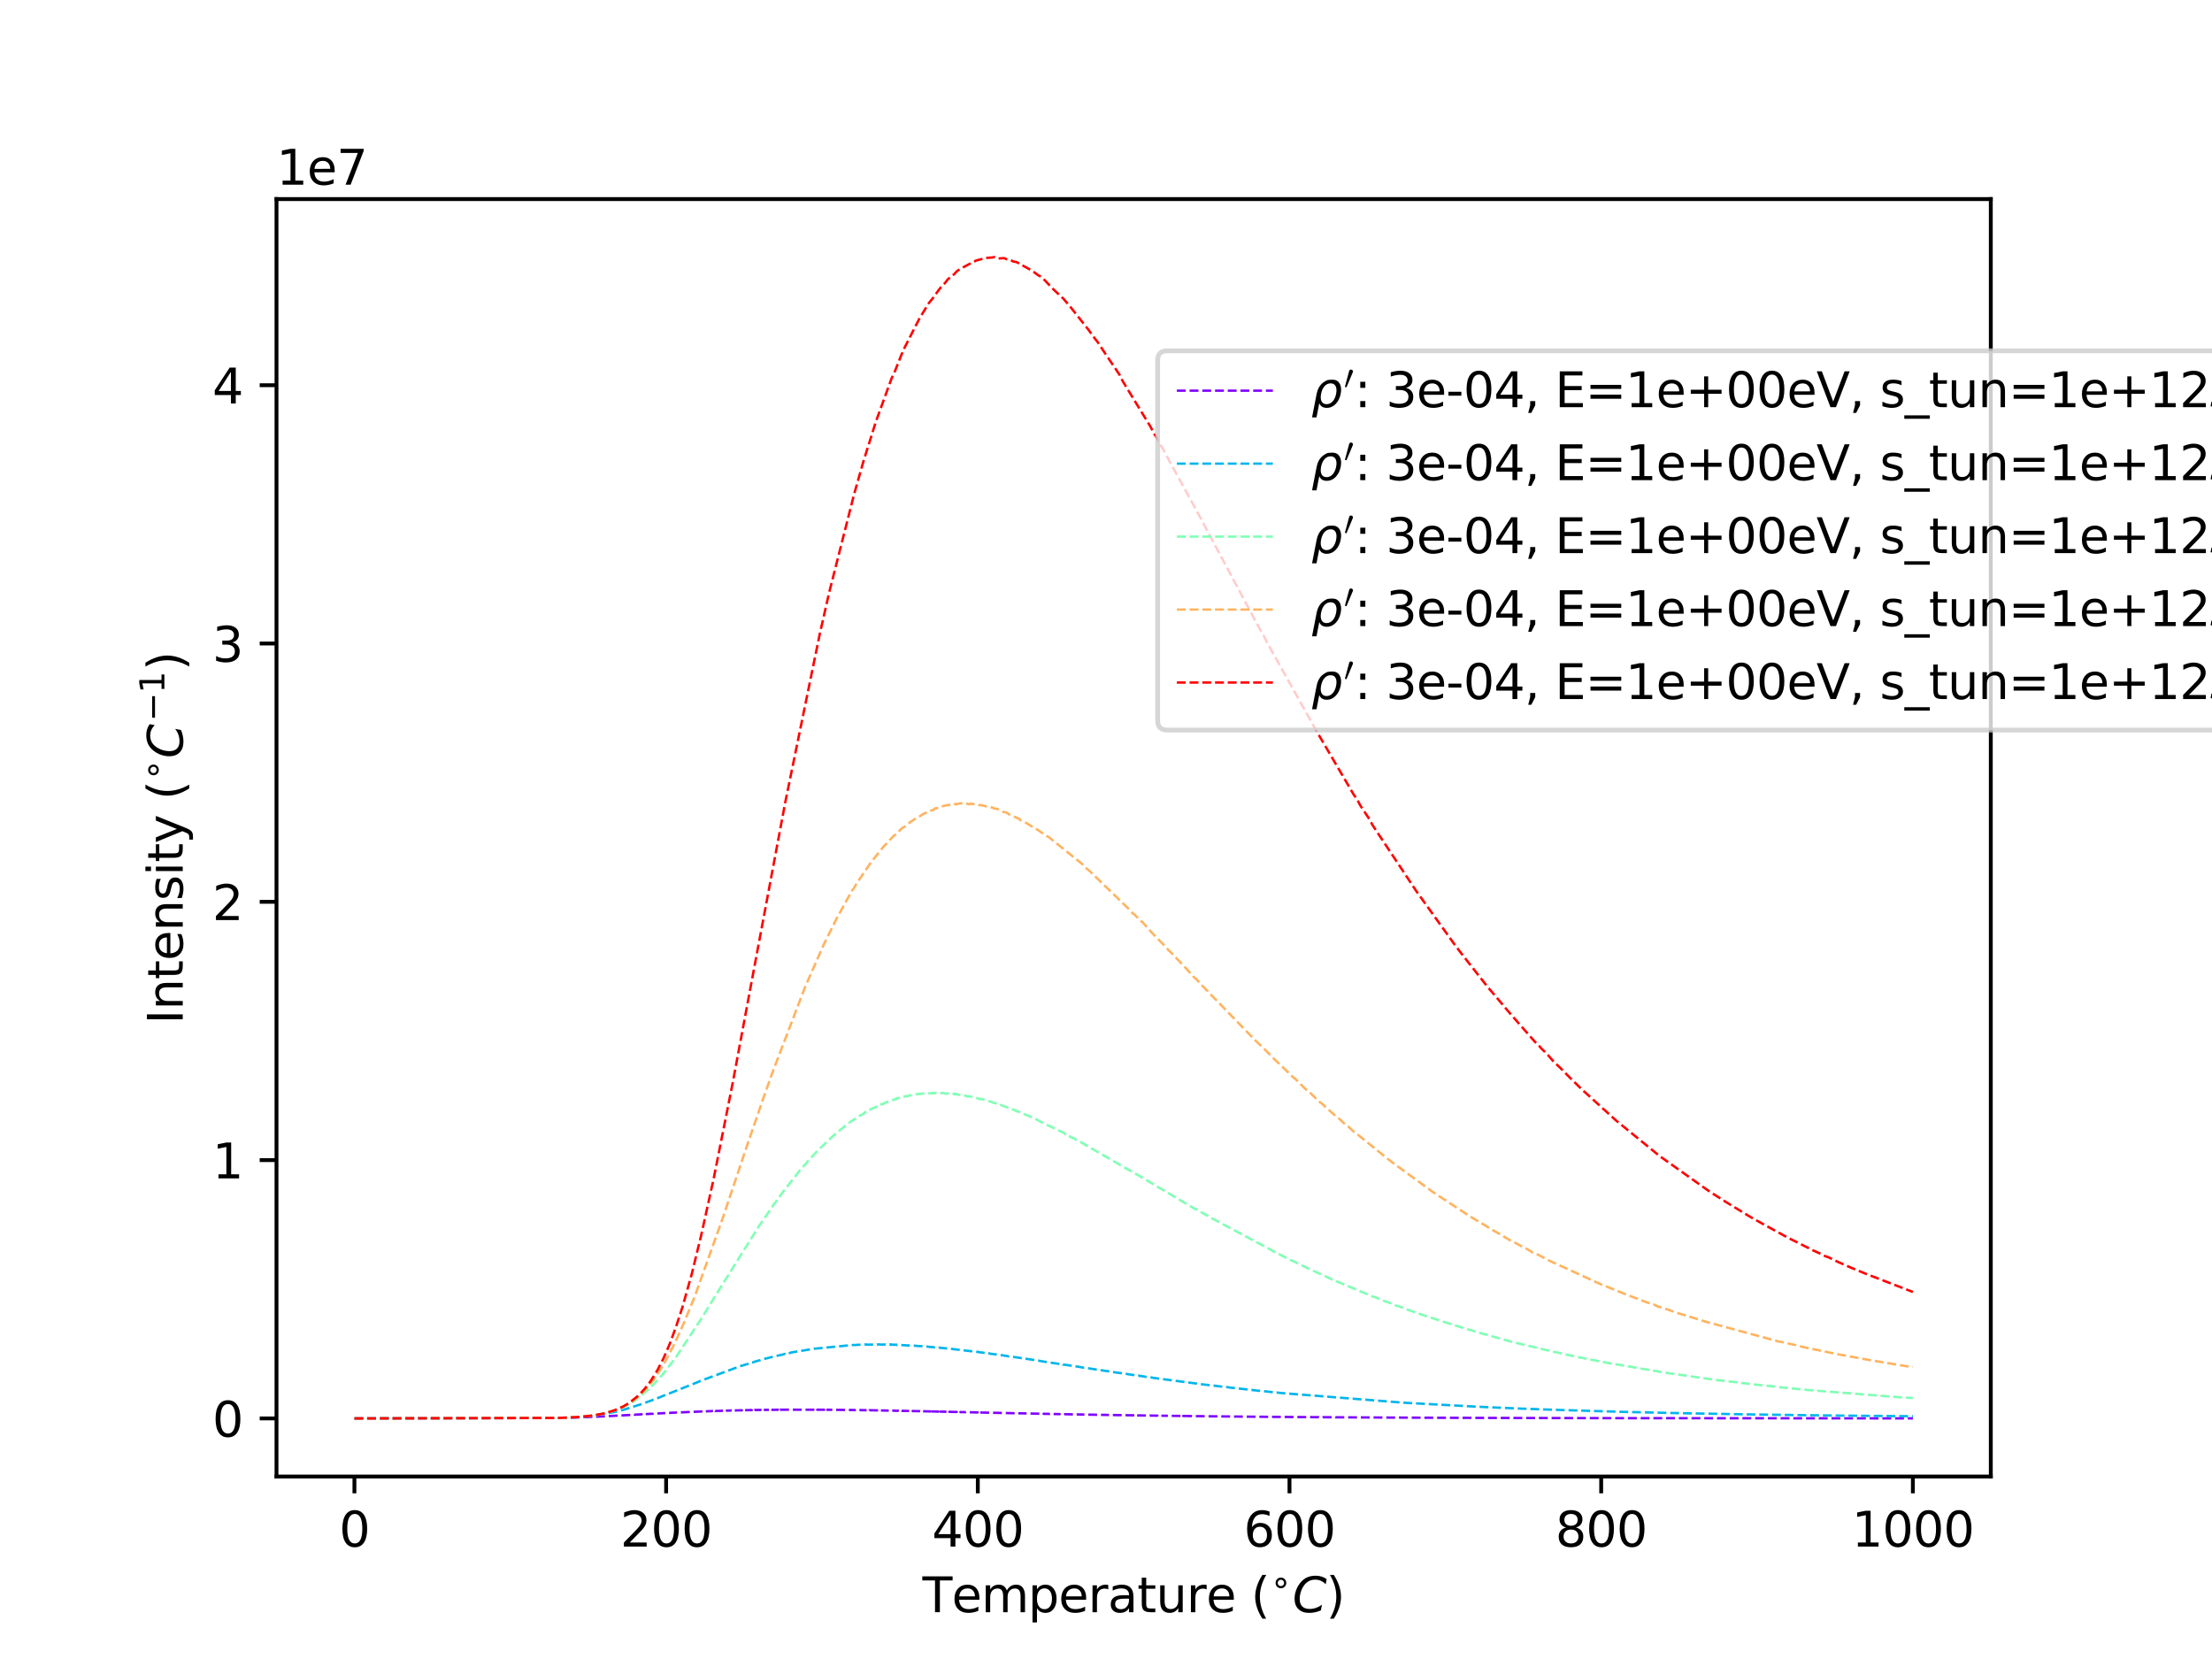 <?xml version="1.0" encoding="utf-8" standalone="no"?>
<!DOCTYPE svg PUBLIC "-//W3C//DTD SVG 1.1//EN"
  "http://www.w3.org/Graphics/SVG/1.1/DTD/svg11.dtd">
<svg xmlns:xlink="http://www.w3.org/1999/xlink" width="460.8pt" height="345.6pt" viewBox="0 0 460.8 345.6" xmlns="http://www.w3.org/2000/svg" version="1.1">
 <defs>
  <style type="text/css">*{stroke-linejoin: round; stroke-linecap: butt}</style>
 </defs>
 <g id="figure_1">
  <g id="patch_1">
   <path d="M 0 345.6 
L 460.8 345.6 
L 460.8 0 
L 0 0 
z
" style="fill: #ffffff"/>
  </g>
  <g id="axes_1">
   <g id="patch_2">
    <path d="M 57.6 307.584 
L 414.72 307.584 
L 414.72 41.472 
L 57.6 41.472 
z
" style="fill: #ffffff"/>
   </g>
   <g id="matplotlib.axis_1">
    <g id="xtick_1">
     <g id="line2d_1">
      <defs>
       <path id="m9dfe25d9e5" d="M 0 0 
L 0 3.5 
" style="stroke: #000000; stroke-width: 0.8"/>
      </defs>
      <g>
       <use xlink:href="#m9dfe25d9e5" x="73.833" y="307.584" style="stroke: #000000; stroke-width: 0.8"/>
      </g>
     </g>
     <g id="text_1">
      <!-- 0 -->
      <g transform="translate(70.651 322.182) scale(0.1 -0.1)">
       <defs>
        <path id="DejaVuSans-30" d="M 2034 4250 
Q 1547 4250 1301 3770 
Q 1056 3291 1056 2328 
Q 1056 1369 1301 889 
Q 1547 409 2034 409 
Q 2525 409 2770 889 
Q 3016 1369 3016 2328 
Q 3016 3291 2770 3770 
Q 2525 4250 2034 4250 
z
M 2034 4750 
Q 2819 4750 3233 4129 
Q 3647 3509 3647 2328 
Q 3647 1150 3233 529 
Q 2819 -91 2034 -91 
Q 1250 -91 836 529 
Q 422 1150 422 2328 
Q 422 3509 836 4129 
Q 1250 4750 2034 4750 
z
" transform="scale(0.016)"/>
       </defs>
       <use xlink:href="#DejaVuSans-30"/>
      </g>
     </g>
    </g>
    <g id="xtick_2">
     <g id="line2d_2">
      <g>
       <use xlink:href="#m9dfe25d9e5" x="138.764" y="307.584" style="stroke: #000000; stroke-width: 0.8"/>
      </g>
     </g>
     <g id="text_2">
      <!-- 200 -->
      <g transform="translate(129.22 322.182) scale(0.1 -0.1)">
       <defs>
        <path id="DejaVuSans-32" d="M 1228 531 
L 3431 531 
L 3431 0 
L 469 0 
L 469 531 
Q 828 903 1448 1529 
Q 2069 2156 2228 2338 
Q 2531 2678 2651 2914 
Q 2772 3150 2772 3378 
Q 2772 3750 2511 3984 
Q 2250 4219 1831 4219 
Q 1534 4219 1204 4116 
Q 875 4013 500 3803 
L 500 4441 
Q 881 4594 1212 4672 
Q 1544 4750 1819 4750 
Q 2544 4750 2975 4387 
Q 3406 4025 3406 3419 
Q 3406 3131 3298 2873 
Q 3191 2616 2906 2266 
Q 2828 2175 2409 1742 
Q 1991 1309 1228 531 
z
" transform="scale(0.016)"/>
       </defs>
       <use xlink:href="#DejaVuSans-32"/>
       <use xlink:href="#DejaVuSans-30" transform="translate(63.623 0)"/>
       <use xlink:href="#DejaVuSans-30" transform="translate(127.246 0)"/>
      </g>
     </g>
    </g>
    <g id="xtick_3">
     <g id="line2d_3">
      <g>
       <use xlink:href="#m9dfe25d9e5" x="203.695" y="307.584" style="stroke: #000000; stroke-width: 0.8"/>
      </g>
     </g>
     <g id="text_3">
      <!-- 400 -->
      <g transform="translate(194.151 322.182) scale(0.1 -0.1)">
       <defs>
        <path id="DejaVuSans-34" d="M 2419 4116 
L 825 1625 
L 2419 1625 
L 2419 4116 
z
M 2253 4666 
L 3047 4666 
L 3047 1625 
L 3713 1625 
L 3713 1100 
L 3047 1100 
L 3047 0 
L 2419 0 
L 2419 1100 
L 313 1100 
L 313 1709 
L 2253 4666 
z
" transform="scale(0.016)"/>
       </defs>
       <use xlink:href="#DejaVuSans-34"/>
       <use xlink:href="#DejaVuSans-30" transform="translate(63.623 0)"/>
       <use xlink:href="#DejaVuSans-30" transform="translate(127.246 0)"/>
      </g>
     </g>
    </g>
    <g id="xtick_4">
     <g id="line2d_4">
      <g>
       <use xlink:href="#m9dfe25d9e5" x="268.625" y="307.584" style="stroke: #000000; stroke-width: 0.8"/>
      </g>
     </g>
     <g id="text_4">
      <!-- 600 -->
      <g transform="translate(259.082 322.182) scale(0.1 -0.1)">
       <defs>
        <path id="DejaVuSans-36" d="M 2113 2584 
Q 1688 2584 1439 2293 
Q 1191 2003 1191 1497 
Q 1191 994 1439 701 
Q 1688 409 2113 409 
Q 2538 409 2786 701 
Q 3034 994 3034 1497 
Q 3034 2003 2786 2293 
Q 2538 2584 2113 2584 
z
M 3366 4563 
L 3366 3988 
Q 3128 4100 2886 4159 
Q 2644 4219 2406 4219 
Q 1781 4219 1451 3797 
Q 1122 3375 1075 2522 
Q 1259 2794 1537 2939 
Q 1816 3084 2150 3084 
Q 2853 3084 3261 2657 
Q 3669 2231 3669 1497 
Q 3669 778 3244 343 
Q 2819 -91 2113 -91 
Q 1303 -91 875 529 
Q 447 1150 447 2328 
Q 447 3434 972 4092 
Q 1497 4750 2381 4750 
Q 2619 4750 2861 4703 
Q 3103 4656 3366 4563 
z
" transform="scale(0.016)"/>
       </defs>
       <use xlink:href="#DejaVuSans-36"/>
       <use xlink:href="#DejaVuSans-30" transform="translate(63.623 0)"/>
       <use xlink:href="#DejaVuSans-30" transform="translate(127.246 0)"/>
      </g>
     </g>
    </g>
    <g id="xtick_5">
     <g id="line2d_5">
      <g>
       <use xlink:href="#m9dfe25d9e5" x="333.556" y="307.584" style="stroke: #000000; stroke-width: 0.8"/>
      </g>
     </g>
     <g id="text_5">
      <!-- 800 -->
      <g transform="translate(324.013 322.182) scale(0.1 -0.1)">
       <defs>
        <path id="DejaVuSans-38" d="M 2034 2216 
Q 1584 2216 1326 1975 
Q 1069 1734 1069 1313 
Q 1069 891 1326 650 
Q 1584 409 2034 409 
Q 2484 409 2743 651 
Q 3003 894 3003 1313 
Q 3003 1734 2745 1975 
Q 2488 2216 2034 2216 
z
M 1403 2484 
Q 997 2584 770 2862 
Q 544 3141 544 3541 
Q 544 4100 942 4425 
Q 1341 4750 2034 4750 
Q 2731 4750 3128 4425 
Q 3525 4100 3525 3541 
Q 3525 3141 3298 2862 
Q 3072 2584 2669 2484 
Q 3125 2378 3379 2068 
Q 3634 1759 3634 1313 
Q 3634 634 3220 271 
Q 2806 -91 2034 -91 
Q 1263 -91 848 271 
Q 434 634 434 1313 
Q 434 1759 690 2068 
Q 947 2378 1403 2484 
z
M 1172 3481 
Q 1172 3119 1398 2916 
Q 1625 2713 2034 2713 
Q 2441 2713 2670 2916 
Q 2900 3119 2900 3481 
Q 2900 3844 2670 4047 
Q 2441 4250 2034 4250 
Q 1625 4250 1398 4047 
Q 1172 3844 1172 3481 
z
" transform="scale(0.016)"/>
       </defs>
       <use xlink:href="#DejaVuSans-38"/>
       <use xlink:href="#DejaVuSans-30" transform="translate(63.623 0)"/>
       <use xlink:href="#DejaVuSans-30" transform="translate(127.246 0)"/>
      </g>
     </g>
    </g>
    <g id="xtick_6">
     <g id="line2d_6">
      <g>
       <use xlink:href="#m9dfe25d9e5" x="398.487" y="307.584" style="stroke: #000000; stroke-width: 0.8"/>
      </g>
     </g>
     <g id="text_6">
      <!-- 1000 -->
      <g transform="translate(385.762 322.182) scale(0.1 -0.1)">
       <defs>
        <path id="DejaVuSans-31" d="M 794 531 
L 1825 531 
L 1825 4091 
L 703 3866 
L 703 4441 
L 1819 4666 
L 2450 4666 
L 2450 531 
L 3481 531 
L 3481 0 
L 794 0 
L 794 531 
z
" transform="scale(0.016)"/>
       </defs>
       <use xlink:href="#DejaVuSans-31"/>
       <use xlink:href="#DejaVuSans-30" transform="translate(63.623 0)"/>
       <use xlink:href="#DejaVuSans-30" transform="translate(127.246 0)"/>
       <use xlink:href="#DejaVuSans-30" transform="translate(190.869 0)"/>
      </g>
     </g>
    </g>
    <g id="text_7">
     <!-- Temperature ($^{\circ}C$) -->
     <g transform="translate(192.16 335.862) scale(0.1 -0.1)">
      <defs>
       <path id="DejaVuSans-54" d="M -19 4666 
L 3928 4666 
L 3928 4134 
L 2272 4134 
L 2272 0 
L 1638 0 
L 1638 4134 
L -19 4134 
L -19 4666 
z
" transform="scale(0.016)"/>
       <path id="DejaVuSans-65" d="M 3597 1894 
L 3597 1613 
L 953 1613 
Q 991 1019 1311 708 
Q 1631 397 2203 397 
Q 2534 397 2845 478 
Q 3156 559 3463 722 
L 3463 178 
Q 3153 47 2828 -22 
Q 2503 -91 2169 -91 
Q 1331 -91 842 396 
Q 353 884 353 1716 
Q 353 2575 817 3079 
Q 1281 3584 2069 3584 
Q 2775 3584 3186 3129 
Q 3597 2675 3597 1894 
z
M 3022 2063 
Q 3016 2534 2758 2815 
Q 2500 3097 2075 3097 
Q 1594 3097 1305 2825 
Q 1016 2553 972 2059 
L 3022 2063 
z
" transform="scale(0.016)"/>
       <path id="DejaVuSans-6d" d="M 3328 2828 
Q 3544 3216 3844 3400 
Q 4144 3584 4550 3584 
Q 5097 3584 5394 3201 
Q 5691 2819 5691 2113 
L 5691 0 
L 5113 0 
L 5113 2094 
Q 5113 2597 4934 2840 
Q 4756 3084 4391 3084 
Q 3944 3084 3684 2787 
Q 3425 2491 3425 1978 
L 3425 0 
L 2847 0 
L 2847 2094 
Q 2847 2600 2669 2842 
Q 2491 3084 2119 3084 
Q 1678 3084 1418 2786 
Q 1159 2488 1159 1978 
L 1159 0 
L 581 0 
L 581 3500 
L 1159 3500 
L 1159 2956 
Q 1356 3278 1631 3431 
Q 1906 3584 2284 3584 
Q 2666 3584 2933 3390 
Q 3200 3197 3328 2828 
z
" transform="scale(0.016)"/>
       <path id="DejaVuSans-70" d="M 1159 525 
L 1159 -1331 
L 581 -1331 
L 581 3500 
L 1159 3500 
L 1159 2969 
Q 1341 3281 1617 3432 
Q 1894 3584 2278 3584 
Q 2916 3584 3314 3078 
Q 3713 2572 3713 1747 
Q 3713 922 3314 415 
Q 2916 -91 2278 -91 
Q 1894 -91 1617 61 
Q 1341 213 1159 525 
z
M 3116 1747 
Q 3116 2381 2855 2742 
Q 2594 3103 2138 3103 
Q 1681 3103 1420 2742 
Q 1159 2381 1159 1747 
Q 1159 1113 1420 752 
Q 1681 391 2138 391 
Q 2594 391 2855 752 
Q 3116 1113 3116 1747 
z
" transform="scale(0.016)"/>
       <path id="DejaVuSans-72" d="M 2631 2963 
Q 2534 3019 2420 3045 
Q 2306 3072 2169 3072 
Q 1681 3072 1420 2755 
Q 1159 2438 1159 1844 
L 1159 0 
L 581 0 
L 581 3500 
L 1159 3500 
L 1159 2956 
Q 1341 3275 1631 3429 
Q 1922 3584 2338 3584 
Q 2397 3584 2469 3576 
Q 2541 3569 2628 3553 
L 2631 2963 
z
" transform="scale(0.016)"/>
       <path id="DejaVuSans-61" d="M 2194 1759 
Q 1497 1759 1228 1600 
Q 959 1441 959 1056 
Q 959 750 1161 570 
Q 1363 391 1709 391 
Q 2188 391 2477 730 
Q 2766 1069 2766 1631 
L 2766 1759 
L 2194 1759 
z
M 3341 1997 
L 3341 0 
L 2766 0 
L 2766 531 
Q 2569 213 2275 61 
Q 1981 -91 1556 -91 
Q 1019 -91 701 211 
Q 384 513 384 1019 
Q 384 1609 779 1909 
Q 1175 2209 1959 2209 
L 2766 2209 
L 2766 2266 
Q 2766 2663 2505 2880 
Q 2244 3097 1772 3097 
Q 1472 3097 1187 3025 
Q 903 2953 641 2809 
L 641 3341 
Q 956 3463 1253 3523 
Q 1550 3584 1831 3584 
Q 2591 3584 2966 3190 
Q 3341 2797 3341 1997 
z
" transform="scale(0.016)"/>
       <path id="DejaVuSans-74" d="M 1172 4494 
L 1172 3500 
L 2356 3500 
L 2356 3053 
L 1172 3053 
L 1172 1153 
Q 1172 725 1289 603 
Q 1406 481 1766 481 
L 2356 481 
L 2356 0 
L 1766 0 
Q 1100 0 847 248 
Q 594 497 594 1153 
L 594 3053 
L 172 3053 
L 172 3500 
L 594 3500 
L 594 4494 
L 1172 4494 
z
" transform="scale(0.016)"/>
       <path id="DejaVuSans-75" d="M 544 1381 
L 544 3500 
L 1119 3500 
L 1119 1403 
Q 1119 906 1312 657 
Q 1506 409 1894 409 
Q 2359 409 2629 706 
Q 2900 1003 2900 1516 
L 2900 3500 
L 3475 3500 
L 3475 0 
L 2900 0 
L 2900 538 
Q 2691 219 2414 64 
Q 2138 -91 1772 -91 
Q 1169 -91 856 284 
Q 544 659 544 1381 
z
M 1991 3584 
L 1991 3584 
z
" transform="scale(0.016)"/>
       <path id="DejaVuSans-20" transform="scale(0.016)"/>
       <path id="DejaVuSans-28" d="M 1984 4856 
Q 1566 4138 1362 3434 
Q 1159 2731 1159 2009 
Q 1159 1288 1364 580 
Q 1569 -128 1984 -844 
L 1484 -844 
Q 1016 -109 783 600 
Q 550 1309 550 2009 
Q 550 2706 781 3412 
Q 1013 4119 1484 4856 
L 1984 4856 
z
" transform="scale(0.016)"/>
       <path id="DejaVuSans-2218" d="M 2000 2619 
Q 1750 2619 1578 2445 
Q 1406 2272 1406 2022 
Q 1406 1775 1578 1605 
Q 1750 1435 2000 1435 
Q 2250 1435 2422 1605 
Q 2594 1775 2594 2022 
Q 2594 2269 2420 2444 
Q 2247 2619 2000 2619 
z
M 2000 3022 
Q 2200 3022 2384 2945 
Q 2569 2869 2703 2725 
Q 2847 2585 2919 2406 
Q 2991 2228 2991 2022 
Q 2991 1610 2702 1324 
Q 2413 1038 1994 1038 
Q 1572 1038 1290 1319 
Q 1009 1600 1009 2022 
Q 1009 2441 1296 2731 
Q 1584 3022 2000 3022 
z
" transform="scale(0.016)"/>
       <path id="DejaVuSans-Oblique-43" d="M 4447 4306 
L 4319 3641 
Q 4019 3944 3683 4091 
Q 3347 4238 2956 4238 
Q 2422 4238 2017 3981 
Q 1613 3725 1319 3200 
Q 1131 2863 1032 2486 
Q 934 2109 934 1728 
Q 934 1091 1264 756 
Q 1594 422 2222 422 
Q 2656 422 3056 561 
Q 3456 700 3834 978 
L 3688 231 
Q 3316 72 2936 -9 
Q 2556 -91 2175 -91 
Q 1278 -91 773 396 
Q 269 884 269 1753 
Q 269 2309 461 2846 
Q 653 3384 1013 3828 
Q 1394 4300 1883 4525 
Q 2372 4750 3022 4750 
Q 3422 4750 3780 4639 
Q 4138 4528 4447 4306 
z
" transform="scale(0.016)"/>
       <path id="DejaVuSans-29" d="M 513 4856 
L 1013 4856 
Q 1481 4119 1714 3412 
Q 1947 2706 1947 2009 
Q 1947 1309 1714 600 
Q 1481 -109 1013 -844 
L 513 -844 
Q 928 -128 1133 580 
Q 1338 1288 1338 2009 
Q 1338 2731 1133 3434 
Q 928 4138 513 4856 
z
" transform="scale(0.016)"/>
      </defs>
      <use xlink:href="#DejaVuSans-54" transform="translate(0 0.125)"/>
      <use xlink:href="#DejaVuSans-65" transform="translate(61.084 0.125)"/>
      <use xlink:href="#DejaVuSans-6d" transform="translate(122.607 0.125)"/>
      <use xlink:href="#DejaVuSans-70" transform="translate(220.02 0.125)"/>
      <use xlink:href="#DejaVuSans-65" transform="translate(283.496 0.125)"/>
      <use xlink:href="#DejaVuSans-72" transform="translate(345.02 0.125)"/>
      <use xlink:href="#DejaVuSans-61" transform="translate(386.133 0.125)"/>
      <use xlink:href="#DejaVuSans-74" transform="translate(447.412 0.125)"/>
      <use xlink:href="#DejaVuSans-75" transform="translate(486.621 0.125)"/>
      <use xlink:href="#DejaVuSans-72" transform="translate(550 0.125)"/>
      <use xlink:href="#DejaVuSans-65" transform="translate(591.113 0.125)"/>
      <use xlink:href="#DejaVuSans-20" transform="translate(652.637 0.125)"/>
      <use xlink:href="#DejaVuSans-28" transform="translate(684.424 0.125)"/>
      <use xlink:href="#DejaVuSans-2218" transform="translate(724.395 38.406) scale(0.7)"/>
      <use xlink:href="#DejaVuSans-Oblique-43" transform="translate(770.947 0.125)"/>
      <use xlink:href="#DejaVuSans-29" transform="translate(840.771 0.125)"/>
     </g>
    </g>
   </g>
   <g id="matplotlib.axis_2">
    <g id="ytick_1">
     <g id="line2d_7">
      <defs>
       <path id="mf0ae2d5340" d="M 0 0 
L -3.5 0 
" style="stroke: #000000; stroke-width: 0.8"/>
      </defs>
      <g>
       <use xlink:href="#mf0ae2d5340" x="57.6" y="295.488" style="stroke: #000000; stroke-width: 0.8"/>
      </g>
     </g>
     <g id="text_8">
      <!-- 0 -->
      <g transform="translate(44.237 299.287) scale(0.1 -0.1)">
       <use xlink:href="#DejaVuSans-30"/>
      </g>
     </g>
    </g>
    <g id="ytick_2">
     <g id="line2d_8">
      <g>
       <use xlink:href="#mf0ae2d5340" x="57.6" y="241.678" style="stroke: #000000; stroke-width: 0.8"/>
      </g>
     </g>
     <g id="text_9">
      <!-- 1 -->
      <g transform="translate(44.237 245.477) scale(0.1 -0.1)">
       <use xlink:href="#DejaVuSans-31"/>
      </g>
     </g>
    </g>
    <g id="ytick_3">
     <g id="line2d_9">
      <g>
       <use xlink:href="#mf0ae2d5340" x="57.6" y="187.868" style="stroke: #000000; stroke-width: 0.8"/>
      </g>
     </g>
     <g id="text_10">
      <!-- 2 -->
      <g transform="translate(44.237 191.667) scale(0.1 -0.1)">
       <use xlink:href="#DejaVuSans-32"/>
      </g>
     </g>
    </g>
    <g id="ytick_4">
     <g id="line2d_10">
      <g>
       <use xlink:href="#mf0ae2d5340" x="57.6" y="134.058" style="stroke: #000000; stroke-width: 0.8"/>
      </g>
     </g>
     <g id="text_11">
      <!-- 3 -->
      <g transform="translate(44.237 137.857) scale(0.1 -0.1)">
       <defs>
        <path id="DejaVuSans-33" d="M 2597 2516 
Q 3050 2419 3304 2112 
Q 3559 1806 3559 1356 
Q 3559 666 3084 287 
Q 2609 -91 1734 -91 
Q 1441 -91 1130 -33 
Q 819 25 488 141 
L 488 750 
Q 750 597 1062 519 
Q 1375 441 1716 441 
Q 2309 441 2620 675 
Q 2931 909 2931 1356 
Q 2931 1769 2642 2001 
Q 2353 2234 1838 2234 
L 1294 2234 
L 1294 2753 
L 1863 2753 
Q 2328 2753 2575 2939 
Q 2822 3125 2822 3475 
Q 2822 3834 2567 4026 
Q 2313 4219 1838 4219 
Q 1578 4219 1281 4162 
Q 984 4106 628 3988 
L 628 4550 
Q 988 4650 1302 4700 
Q 1616 4750 1894 4750 
Q 2613 4750 3031 4423 
Q 3450 4097 3450 3541 
Q 3450 3153 3228 2886 
Q 3006 2619 2597 2516 
z
" transform="scale(0.016)"/>
       </defs>
       <use xlink:href="#DejaVuSans-33"/>
      </g>
     </g>
    </g>
    <g id="ytick_5">
     <g id="line2d_11">
      <g>
       <use xlink:href="#mf0ae2d5340" x="57.6" y="80.248" style="stroke: #000000; stroke-width: 0.8"/>
      </g>
     </g>
     <g id="text_12">
      <!-- 4 -->
      <g transform="translate(44.237 84.047) scale(0.1 -0.1)">
       <use xlink:href="#DejaVuSans-34"/>
      </g>
     </g>
    </g>
    <g id="text_13">
     <!-- Intensity ($^{\circ}C^{-1}$) -->
     <g transform="translate(38.138 213.328) rotate(-90) scale(0.1 -0.1)">
      <defs>
       <path id="DejaVuSans-49" d="M 628 4666 
L 1259 4666 
L 1259 0 
L 628 0 
L 628 4666 
z
" transform="scale(0.016)"/>
       <path id="DejaVuSans-6e" d="M 3513 2113 
L 3513 0 
L 2938 0 
L 2938 2094 
Q 2938 2591 2744 2837 
Q 2550 3084 2163 3084 
Q 1697 3084 1428 2787 
Q 1159 2491 1159 1978 
L 1159 0 
L 581 0 
L 581 3500 
L 1159 3500 
L 1159 2956 
Q 1366 3272 1645 3428 
Q 1925 3584 2291 3584 
Q 2894 3584 3203 3211 
Q 3513 2838 3513 2113 
z
" transform="scale(0.016)"/>
       <path id="DejaVuSans-73" d="M 2834 3397 
L 2834 2853 
Q 2591 2978 2328 3040 
Q 2066 3103 1784 3103 
Q 1356 3103 1142 2972 
Q 928 2841 928 2578 
Q 928 2378 1081 2264 
Q 1234 2150 1697 2047 
L 1894 2003 
Q 2506 1872 2764 1633 
Q 3022 1394 3022 966 
Q 3022 478 2636 193 
Q 2250 -91 1575 -91 
Q 1294 -91 989 -36 
Q 684 19 347 128 
L 347 722 
Q 666 556 975 473 
Q 1284 391 1588 391 
Q 1994 391 2212 530 
Q 2431 669 2431 922 
Q 2431 1156 2273 1281 
Q 2116 1406 1581 1522 
L 1381 1569 
Q 847 1681 609 1914 
Q 372 2147 372 2553 
Q 372 3047 722 3315 
Q 1072 3584 1716 3584 
Q 2034 3584 2315 3537 
Q 2597 3491 2834 3397 
z
" transform="scale(0.016)"/>
       <path id="DejaVuSans-69" d="M 603 3500 
L 1178 3500 
L 1178 0 
L 603 0 
L 603 3500 
z
M 603 4863 
L 1178 4863 
L 1178 4134 
L 603 4134 
L 603 4863 
z
" transform="scale(0.016)"/>
       <path id="DejaVuSans-79" d="M 2059 -325 
Q 1816 -950 1584 -1140 
Q 1353 -1331 966 -1331 
L 506 -1331 
L 506 -850 
L 844 -850 
Q 1081 -850 1212 -737 
Q 1344 -625 1503 -206 
L 1606 56 
L 191 3500 
L 800 3500 
L 1894 763 
L 2988 3500 
L 3597 3500 
L 2059 -325 
z
" transform="scale(0.016)"/>
       <path id="DejaVuSans-2212" d="M 678 2272 
L 4684 2272 
L 4684 1741 
L 678 1741 
L 678 2272 
z
" transform="scale(0.016)"/>
      </defs>
      <use xlink:href="#DejaVuSans-49" transform="translate(0 0.684)"/>
      <use xlink:href="#DejaVuSans-6e" transform="translate(29.492 0.684)"/>
      <use xlink:href="#DejaVuSans-74" transform="translate(92.871 0.684)"/>
      <use xlink:href="#DejaVuSans-65" transform="translate(132.08 0.684)"/>
      <use xlink:href="#DejaVuSans-6e" transform="translate(193.604 0.684)"/>
      <use xlink:href="#DejaVuSans-73" transform="translate(256.982 0.684)"/>
      <use xlink:href="#DejaVuSans-69" transform="translate(309.082 0.684)"/>
      <use xlink:href="#DejaVuSans-74" transform="translate(336.865 0.684)"/>
      <use xlink:href="#DejaVuSans-79" transform="translate(376.074 0.684)"/>
      <use xlink:href="#DejaVuSans-20" transform="translate(435.254 0.684)"/>
      <use xlink:href="#DejaVuSans-28" transform="translate(467.041 0.684)"/>
      <use xlink:href="#DejaVuSans-2218" transform="translate(507.012 38.966) scale(0.7)"/>
      <use xlink:href="#DejaVuSans-Oblique-43" transform="translate(553.564 0.684)"/>
      <use xlink:href="#DejaVuSans-2212" transform="translate(630.589 38.966) scale(0.7)"/>
      <use xlink:href="#DejaVuSans-31" transform="translate(689.242 38.966) scale(0.7)"/>
      <use xlink:href="#DejaVuSans-29" transform="translate(736.512 0.684)"/>
     </g>
    </g>
    <g id="text_14">
     <!-- 1e7 -->
     <g transform="translate(57.6 38.472) scale(0.1 -0.1)">
      <defs>
       <path id="DejaVuSans-37" d="M 525 4666 
L 3525 4666 
L 3525 4397 
L 1831 0 
L 1172 0 
L 2766 4134 
L 525 4134 
L 525 4666 
z
" transform="scale(0.016)"/>
      </defs>
      <use xlink:href="#DejaVuSans-31"/>
      <use xlink:href="#DejaVuSans-65" transform="translate(63.623 0)"/>
      <use xlink:href="#DejaVuSans-37" transform="translate(125.146 0)"/>
     </g>
    </g>
   </g>
   <g id="line2d_12">
    <path d="M 73.833 295.488 
L 117.207 295.38 
L 117.356 295.377 
L 117.785 295.363 
L 117.928 295.363 
L 118.123 295.353 
L 118.249 295.353 
L 123.19 295.171 
L 123.311 295.166 
L 124.031 295.131 
L 124.041 295.136 
L 124.155 295.125 
L 124.272 295.124 
L 124.372 295.111 
L 124.388 295.12 
L 124.58 295.101 
L 124.687 295.11 
L 124.694 295.103 
L 124.82 295.09 
L 124.921 295.097 
L 124.934 295.092 
L 126.499 295.011 
L 126.635 295.003 
L 126.642 294.998 
L 126.768 295.001 
L 126.905 294.991 
L 127.021 294.985 
L 127.025 294.983 
L 132.073 294.723 
L 132.183 294.705 
L 132.187 294.715 
L 132.307 294.698 
L 132.317 294.704 
L 132.489 294.691 
L 132.657 294.684 
L 132.674 294.689 
L 132.778 294.671 
L 132.784 294.666 
L 132.894 294.68 
L 133.011 294.66 
L 133.128 294.668 
L 133.229 294.644 
L 133.242 294.657 
L 133.567 294.631 
L 133.667 294.617 
L 133.586 294.642 
L 133.683 294.628 
L 134.024 294.62 
L 134.125 294.599 
L 134.141 294.604 
L 134.323 294.588 
L 134.44 294.592 
L 134.583 294.572 
L 134.726 294.575 
L 134.846 294.558 
L 134.732 294.58 
L 134.849 294.566 
L 134.862 294.557 
L 134.959 294.564 
L 134.966 294.567 
L 135.076 294.548 
L 135.183 294.555 
L 135.193 294.551 
L 135.329 294.535 
L 135.443 294.543 
L 135.524 294.518 
L 135.56 294.529 
L 136.044 294.515 
L 136.157 294.491 
L 136.602 294.471 
L 136.839 294.453 
L 136.842 294.466 
L 137.248 294.436 
L 137.362 294.435 
L 137.365 294.434 
L 137.638 294.431 
L 137.751 294.407 
L 137.755 294.418 
L 137.884 294.399 
L 137.995 294.402 
L 137.998 294.401 
L 138.092 294.385 
L 138.005 294.405 
L 138.115 294.391 
L 138.229 294.4 
L 138.238 294.386 
L 138.634 294.365 
L 138.644 294.376 
L 138.751 294.361 
L 138.865 294.364 
L 138.868 294.359 
L 139.177 294.346 
L 139.284 294.327 
L 139.293 294.335 
L 139.498 294.333 
L 139.621 294.313 
L 139.628 294.308 
L 139.748 294.322 
L 139.858 294.304 
L 139.862 294.308 
L 139.959 294.309 
L 139.871 294.304 
L 139.972 294.3 
L 146.387 294.026 
L 146.481 294.034 
L 146.433 294.01 
L 146.498 294.031 
L 146.615 294.014 
L 146.618 294.02 
L 146.624 294.011 
L 146.738 294.012 
L 147.413 293.994 
L 147.514 293.997 
L 147.426 293.98 
L 147.527 293.988 
L 147.65 293.976 
L 147.757 293.987 
L 147.689 293.966 
L 147.761 293.981 
L 147.877 293.966 
L 148.03 293.975 
L 148.137 293.955 
L 148.147 293.977 
L 148.433 293.947 
L 148.546 293.964 
L 148.66 293.938 
L 148.767 293.955 
L 148.696 293.924 
L 148.773 293.952 
L 148.884 293.926 
L 148.887 293.942 
L 148.997 293.943 
L 148.913 293.923 
L 149.001 293.93 
L 149.01 293.945 
L 149.124 293.929 
L 149.144 293.917 
L 149.238 293.937 
L 149.329 293.908 
L 149.355 293.929 
L 149.488 293.908 
L 149.494 293.922 
L 149.926 293.913 
L 150.03 293.896 
L 149.958 293.922 
L 150.036 293.907 
L 150.049 293.9 
L 150.147 293.912 
L 150.26 293.888 
L 150.338 293.909 
L 150.377 293.897 
L 150.491 293.873 
L 150.546 293.902 
L 150.605 293.885 
L 150.981 293.882 
L 151.085 293.868 
L 151.095 293.874 
L 151.384 293.863 
L 151.497 293.854 
L 151.39 293.867 
L 151.501 293.857 
L 151.621 293.841 
L 151.51 293.866 
L 151.63 293.855 
L 151.738 293.865 
L 151.643 293.851 
L 151.741 293.86 
L 151.832 293.838 
L 151.854 293.851 
L 151.962 293.852 
L 151.864 293.845 
L 151.971 293.843 
L 152.397 293.828 
L 152.51 293.842 
L 152.63 293.815 
L 152.718 293.837 
L 152.656 293.808 
L 152.741 293.826 
L 152.877 293.816 
L 152.88 293.824 
L 152.89 293.817 
L 153.004 293.83 
L 153.104 293.806 
L 153.117 293.811 
L 153.208 293.831 
L 153.234 293.818 
L 154.108 293.791 
L 154.199 293.805 
L 154.134 293.784 
L 154.221 293.794 
L 154.335 293.802 
L 154.244 293.777 
L 154.341 293.797 
L 154.361 293.801 
L 154.455 293.779 
L 154.552 293.791 
L 154.465 293.767 
L 154.569 293.785 
L 154.708 293.779 
L 154.731 293.793 
L 154.825 293.771 
L 154.923 293.792 
L 154.939 293.786 
L 155.072 293.776 
L 155.692 293.757 
L 155.793 293.767 
L 155.715 293.751 
L 155.806 293.757 
L 156.241 293.75 
L 156.325 293.731 
L 156.27 293.764 
L 156.354 293.749 
L 156.481 293.745 
L 156.484 293.749 
L 156.604 293.76 
L 156.497 293.735 
L 156.62 293.741 
L 156.627 293.751 
L 156.744 293.725 
L 156.838 293.758 
L 156.857 293.75 
L 156.958 293.715 
L 156.867 293.756 
L 156.971 293.738 
L 156.991 293.728 
L 157.085 293.743 
L 157.091 293.748 
L 157.202 293.722 
L 157.445 293.736 
L 157.542 293.718 
L 157.559 293.724 
L 157.666 293.733 
L 157.672 293.729 
L 158.081 293.725 
L 158.189 293.726 
L 158.088 293.709 
L 158.192 293.708 
L 158.305 293.728 
L 158.312 293.724 
L 158.419 293.706 
L 158.325 293.734 
L 158.429 293.71 
L 158.666 293.727 
L 158.669 293.718 
L 158.783 293.7 
L 158.903 293.717 
L 159.026 293.69 
L 159.046 293.706 
L 159.143 293.711 
L 159.055 293.691 
L 159.156 293.698 
L 159.163 293.715 
L 159.302 293.705 
L 159.403 293.716 
L 159.315 293.687 
L 159.419 293.706 
L 159.546 293.69 
L 159.426 293.713 
L 159.549 293.695 
L 159.65 293.707 
L 159.666 293.701 
L 159.779 293.692 
L 159.675 293.713 
L 159.786 293.696 
L 159.9 293.702 
L 159.792 293.689 
L 159.903 293.694 
L 160.101 293.692 
L 160.237 293.685 
L 160.111 293.702 
L 160.24 293.691 
L 160.263 293.683 
L 160.354 293.706 
L 160.464 293.684 
L 160.468 293.693 
L 160.64 293.685 
L 160.646 293.679 
L 160.77 293.699 
L 160.867 293.674 
L 160.883 293.685 
L 160.981 293.7 
L 160.909 293.669 
L 161 293.692 
L 161.718 293.678 
L 161.818 293.69 
L 161.724 293.665 
L 161.828 293.673 
L 161.945 293.689 
L 161.951 293.671 
L 162.058 293.664 
L 161.981 293.692 
L 162.062 293.686 
L 162.224 293.674 
L 162.334 293.677 
L 162.237 293.667 
L 162.338 293.676 
L 162.403 293.659 
L 162.367 293.685 
L 162.448 293.687 
L 162.571 293.671 
L 162.575 293.673 
L 162.581 293.662 
L 162.695 293.694 
L 162.779 293.654 
L 162.812 293.671 
L 163.24 293.666 
L 163.357 293.681 
L 163.36 293.667 
L 163.545 293.667 
L 163.679 293.675 
L 163.753 293.657 
L 163.792 293.668 
L 169.763 293.67 
L 169.782 293.66 
L 169.873 293.675 
L 169.983 293.661 
L 169.879 293.677 
L 169.987 293.673 
L 170.107 293.659 
L 170.214 293.674 
L 170.217 293.67 
L 170.318 293.658 
L 170.24 293.684 
L 170.328 293.667 
L 170.503 293.658 
L 170.603 293.685 
L 170.62 293.676 
L 170.655 293.652 
L 170.73 293.676 
L 171.12 293.669 
L 171.587 293.673 
L 171.681 293.688 
L 171.603 293.665 
L 171.698 293.673 
L 171.818 293.663 
L 171.707 293.684 
L 171.824 293.678 
L 171.918 293.685 
L 171.837 293.667 
L 171.935 293.678 
L 172.061 293.66 
L 172.194 293.687 
L 172.305 293.665 
L 172.308 293.684 
L 172.457 293.676 
L 172.461 293.682 
L 172.571 293.693 
L 172.49 293.664 
L 172.581 293.683 
L 172.691 293.671 
L 172.587 293.69 
L 172.704 293.684 
L 172.714 293.67 
L 172.84 293.688 
L 172.951 293.676 
L 172.847 293.691 
L 172.954 293.687 
L 177.087 293.723 
L 177.188 293.712 
L 177.1 293.741 
L 177.197 293.732 
L 177.21 293.741 
L 177.321 293.724 
L 177.489 293.737 
L 177.493 293.732 
L 177.603 293.729 
L 177.502 293.735 
L 177.606 293.739 
L 177.73 293.727 
L 177.739 293.741 
L 177.746 293.732 
L 177.866 293.747 
L 177.98 293.73 
L 178.123 293.736 
L 178.217 293.751 
L 178.233 293.74 
L 178.395 293.745 
L 178.736 293.756 
L 178.791 293.728 
L 178.847 293.765 
L 178.973 293.745 
L 179.084 293.758 
L 179.093 293.753 
L 179.256 293.744 
L 179.259 293.748 
L 179.366 293.773 
L 179.372 293.762 
L 179.476 293.745 
L 179.395 293.77 
L 179.486 293.77 
L 179.71 293.749 
L 179.795 293.78 
L 179.824 293.763 
L 180.083 293.765 
L 180.191 293.779 
L 180.093 293.761 
L 180.194 293.767 
L 180.2 293.775 
L 180.33 293.756 
L 180.434 293.782 
L 180.444 293.773 
L 180.47 293.786 
L 180.557 293.765 
L 180.668 293.784 
L 180.674 293.779 
L 180.778 293.791 
L 180.681 293.768 
L 180.798 293.78 
L 180.98 293.769 
L 181.087 293.795 
L 181.096 293.779 
L 183.116 293.814 
L 183.229 293.826 
L 183.236 293.835 
L 183.34 293.81 
L 183.447 293.832 
L 183.457 293.827 
L 183.57 293.811 
L 183.463 293.832 
L 183.574 293.827 
L 183.918 293.832 
L 184.031 293.829 
L 184.138 293.849 
L 184.161 293.829 
L 184.288 293.822 
L 184.291 293.831 
L 184.411 293.853 
L 184.499 293.822 
L 184.525 293.838 
L 184.648 293.85 
L 184.655 293.846 
L 184.82 293.853 
L 184.918 293.83 
L 184.83 293.859 
L 184.931 293.843 
L 185.048 293.855 
L 185.616 293.86 
L 185.713 293.842 
L 185.729 293.865 
L 185.736 293.86 
L 185.846 293.872 
L 185.957 293.854 
L 186.07 293.873 
L 186.187 293.859 
L 186.077 293.876 
L 186.19 293.864 
L 186.369 293.877 
L 186.46 293.862 
L 186.385 293.888 
L 186.482 293.879 
L 186.924 293.901 
L 186.927 293.886 
L 187.021 293.876 
L 186.944 293.901 
L 187.041 293.885 
L 187.047 293.906 
L 187.161 293.88 
L 187.262 293.903 
L 187.281 293.895 
L 187.401 293.879 
L 187.515 293.903 
L 187.518 293.894 
L 187.625 293.889 
L 187.538 293.91 
L 187.629 293.901 
L 187.732 293.89 
L 187.745 293.897 
L 187.755 293.882 
L 187.859 293.904 
L 188.002 293.895 
L 188.116 293.919 
L 188.122 293.907 
L 188.239 293.903 
L 188.129 293.913 
L 188.245 293.906 
L 188.443 293.919 
L 188.554 293.912 
L 188.557 293.916 
L 189.093 293.923 
L 189.326 293.935 
L 189.456 293.939 
L 189.46 293.932 
L 189.56 293.923 
L 189.479 293.945 
L 189.576 293.931 
L 189.732 293.945 
L 189.739 293.95 
L 189.856 293.938 
L 189.982 293.95 
L 190.102 293.94 
L 190.187 293.963 
L 190.115 293.935 
L 190.219 293.943 
L 190.382 293.953 
L 190.385 293.95 
L 190.563 293.954 
L 190.872 293.955 
L 190.888 293.967 
L 190.979 293.955 
L 191.089 293.977 
L 191.093 293.961 
L 191.099 293.95 
L 191.213 293.976 
L 191.346 293.968 
L 191.459 293.981 
L 191.463 293.974 
L 191.472 293.986 
L 191.622 293.964 
L 191.716 293.99 
L 191.628 293.962 
L 191.735 293.982 
L 191.742 293.971 
L 191.859 293.987 
L 192.859 294.001 
L 192.869 293.986 
L 192.982 294.015 
L 193.093 294.008 
L 193.099 294.015 
L 193.368 294.015 
L 193.459 294.006 
L 193.388 294.021 
L 193.482 294.021 
L 193.605 294.005 
L 193.7 294.032 
L 193.719 294.015 
L 193.927 294.026 
L 194.031 294.04 
L 193.959 294.009 
L 194.044 294.033 
L 194.2 294.041 
L 194.05 294.019 
L 194.203 294.033 
L 194.31 294.024 
L 194.213 294.043 
L 194.323 294.032 
L 194.446 294.045 
L 194.553 294.037 
L 194.563 294.041 
L 194.735 294.036 
L 194.742 294.031 
L 194.859 294.047 
L 194.959 294.036 
L 194.888 294.054 
L 194.969 294.049 
L 194.982 294.042 
L 195.092 294.057 
L 195.32 294.056 
L 195.443 294.069 
L 195.339 294.042 
L 195.446 294.066 
L 195.573 294.056 
L 195.696 294.069 
L 195.803 294.062 
L 195.703 294.074 
L 195.807 294.067 
L 195.901 294.084 
L 195.813 294.063 
L 195.917 294.057 
L 196.05 294.061 
L 195.924 294.079 
L 196.057 294.067 
L 196.284 294.075 
L 196.411 294.071 
L 196.521 294.09 
L 196.42 294.068 
L 196.527 294.081 
L 196.537 294.067 
L 196.686 294.088 
L 196.696 294.091 
L 196.803 294.076 
L 196.917 294.096 
L 196.81 294.065 
L 196.92 294.088 
L 197.057 294.098 
L 197.524 294.101 
L 197.647 294.11 
L 197.751 294.099 
L 197.761 294.106 
L 197.875 294.117 
L 197.768 294.104 
L 197.878 294.114 
L 198.005 294.108 
L 198.151 294.125 
L 198.154 294.12 
L 198.274 294.11 
L 198.277 294.112 
L 198.391 294.123 
L 198.294 294.102 
L 198.394 294.122 
L 198.414 294.131 
L 198.514 294.117 
L 198.618 294.135 
L 198.631 294.13 
L 199.04 294.128 
L 199.043 294.141 
L 199.05 294.126 
L 199.196 294.141 
L 199.306 294.135 
L 199.232 294.153 
L 199.31 294.138 
L 199.433 294.155 
L 199.547 294.143 
L 199.56 294.138 
L 199.66 294.152 
L 199.771 294.141 
L 199.78 294.154 
L 199.943 294.144 
L 199.949 294.153 
L 200.056 294.169 
L 200.063 294.156 
L 200.167 294.149 
L 200.076 294.168 
L 200.17 294.162 
L 200.28 294.169 
L 200.18 294.153 
L 200.287 294.161 
L 200.407 294.171 
L 200.41 294.161 
L 200.579 294.174 
L 200.69 294.163 
L 200.586 294.179 
L 200.693 294.176 
L 200.699 294.167 
L 200.875 294.179 
L 200.982 294.166 
L 200.991 294.174 
L 201.102 294.19 
L 201.105 294.178 
L 201.115 294.183 
L 201.225 294.169 
L 201.339 294.194 
L 201.469 294.187 
L 202.563 294.213 
L 202.676 294.213 
L 202.79 294.232 
L 202.803 294.205 
L 203.098 294.22 
L 203.199 294.239 
L 203.212 294.219 
L 203.219 294.233 
L 203.391 294.233 
L 203.524 294.233 
L 203.657 294.227 
L 203.53 294.239 
L 203.66 294.236 
L 203.809 294.239 
L 203.92 294.25 
L 203.848 294.228 
L 203.923 294.239 
L 204.154 294.24 
L 204.16 294.249 
L 204.313 294.252 
L 212.312 294.422 
L 212.4 294.429 
L 212.325 294.411 
L 212.423 294.415 
L 217.396 294.521 
L 217.497 294.509 
L 217.403 294.526 
L 217.507 294.528 
L 217.731 294.528 
L 217.848 294.526 
L 217.737 294.537 
L 217.854 294.534 
L 218.039 294.531 
L 218.163 294.52 
L 218.176 294.539 
L 218.523 294.539 
L 218.653 294.558 
L 218.757 294.543 
L 218.763 294.55 
L 218.779 294.541 
L 218.88 294.559 
L 218.99 294.542 
L 218.994 294.549 
L 219.107 294.569 
L 219.111 294.553 
L 219.244 294.56 
L 219.247 294.555 
L 219.461 294.556 
L 219.581 294.569 
L 219.701 294.558 
L 219.705 294.562 
L 219.838 294.577 
L 219.711 294.558 
L 219.841 294.564 
L 220.166 294.576 
L 220.175 294.57 
L 220.286 294.582 
L 220.403 294.576 
L 220.497 294.593 
L 220.516 294.586 
L 220.633 294.579 
L 220.74 294.59 
L 220.64 294.577 
L 220.747 294.583 
L 220.955 294.597 
L 221.081 294.585 
L 221.088 294.59 
L 221.101 294.579 
L 221.211 294.597 
L 221.221 294.587 
L 221.357 294.602 
L 221.477 294.59 
L 221.588 294.604 
L 221.594 294.602 
L 221.737 294.599 
L 221.844 294.609 
L 221.847 294.6 
L 222.013 294.608 
L 222.136 294.605 
L 222.36 294.621 
L 222.458 294.603 
L 222.481 294.622 
L 222.718 294.623 
L 222.89 294.626 
L 223.013 294.623 
L 223.016 294.629 
L 223.851 294.641 
L 223.974 294.639 
L 224.094 294.653 
L 224.097 294.645 
L 224.24 294.648 
L 224.377 294.654 
L 224.38 294.651 
L 224.562 294.661 
L 224.646 294.649 
L 224.672 294.66 
L 224.789 294.668 
L 224.678 294.653 
L 224.799 294.661 
L 224.912 294.653 
L 224.915 294.657 
L 225.042 294.672 
L 225.049 294.66 
L 225.162 294.653 
L 225.169 294.656 
L 225.276 294.677 
L 225.286 294.67 
L 225.295 294.66 
L 225.412 294.672 
L 225.555 294.669 
L 225.695 294.676 
L 229.795 294.744 
L 229.889 294.735 
L 229.808 294.753 
L 229.909 294.746 
L 230.204 294.749 
L 230.392 294.748 
L 230.509 294.764 
L 230.636 294.751 
L 230.642 294.756 
L 230.652 294.748 
L 230.763 294.763 
L 230.899 294.751 
L 231.013 294.771 
L 231.016 294.77 
L 231.308 294.771 
L 231.425 294.767 
L 231.542 294.782 
L 231.551 294.77 
L 231.86 294.774 
L 231.974 294.781 
L 232.113 294.779 
L 232.24 294.79 
L 232.34 294.781 
L 232.353 294.788 
L 232.587 294.783 
L 232.743 294.795 
L 232.928 294.792 
L 233.048 294.797 
L 233.051 294.791 
L 233.409 294.799 
L 233.866 294.81 
L 233.873 294.804 
L 234.003 294.815 
L 234.123 294.804 
L 234.249 294.818 
L 234.253 294.808 
L 236.746 294.848 
L 236.86 294.842 
L 236.752 294.853 
L 236.866 294.848 
L 236.876 294.843 
L 236.99 294.859 
L 237.113 294.855 
L 237.347 294.867 
L 237.454 294.852 
L 237.467 294.857 
L 237.593 294.865 
L 237.597 294.857 
L 237.785 294.86 
L 237.892 294.87 
L 237.899 294.868 
L 238.028 294.862 
L 238.158 294.876 
L 238.301 294.871 
L 238.645 294.876 
L 238.759 294.88 
L 238.762 294.876 
L 238.879 294.879 
L 239.019 294.885 
L 239.142 294.879 
L 239.282 294.893 
L 239.285 294.888 
L 239.411 294.878 
L 239.519 294.894 
L 239.532 294.888 
L 240.152 294.895 
L 240.32 294.902 
L 240.473 294.9 
L 240.632 294.907 
L 240.736 294.899 
L 240.746 294.911 
L 240.869 294.906 
L 240.885 294.899 
L 240.986 294.91 
L 241.103 294.902 
L 240.996 294.916 
L 241.116 294.91 
L 241.265 294.916 
L 241.268 294.913 
L 241.535 294.91 
L 241.652 294.925 
L 241.765 294.914 
L 241.768 294.923 
L 242.005 294.922 
L 242.314 294.925 
L 242.434 294.928 
L 242.32 294.921 
L 242.437 294.924 
L 242.603 294.932 
L 242.807 294.932 
L 242.947 294.941 
L 242.817 294.923 
L 242.953 294.935 
L 243.087 294.927 
L 243.09 294.936 
L 243.207 294.94 
L 243.642 294.945 
L 243.785 294.951 
L 243.937 294.944 
L 243.94 294.947 
L 244.583 294.948 
L 244.697 294.959 
L 244.827 294.951 
L 244.83 294.96 
L 245.09 294.964 
L 245.093 294.954 
L 245.541 294.964 
L 245.655 294.96 
L 245.658 294.966 
L 246.372 294.984 
L 246.479 294.975 
L 246.486 294.979 
L 246.606 294.984 
L 246.492 294.973 
L 246.609 294.979 
L 246.619 294.985 
L 246.732 294.974 
L 246.846 294.985 
L 246.849 294.979 
L 248.112 294.999 
L 248.132 295.006 
L 248.232 294.99 
L 248.382 295.001 
L 248.385 294.998 
L 248.59 295 
L 248.596 295.009 
L 248.716 294.998 
L 248.84 295.009 
L 248.95 294.999 
L 248.953 295.003 
L 249.119 295.014 
L 249.252 295.007 
L 249.369 295.017 
L 249.489 295.009 
L 249.606 295.017 
L 249.755 295.009 
L 249.762 295.016 
L 249.768 295.01 
L 249.904 295.021 
L 250.028 295.016 
L 254.729 295.068 
L 254.836 295.064 
L 254.846 295.07 
L 254.969 295.066 
L 255.089 295.072 
L 255.092 295.069 
L 255.271 295.072 
L 255.644 295.077 
L 256.706 295.082 
L 256.823 295.089 
L 257.329 295.098 
L 257.449 295.089 
L 257.453 295.091 
L 260.121 295.122 
L 260.235 295.114 
L 260.352 295.128 
L 260.358 295.124 
L 260.488 295.118 
L 260.602 295.124 
L 260.608 295.12 
L 260.852 295.124 
L 260.995 295.119 
L 261.147 295.133 
L 261.261 295.124 
L 261.407 295.131 
L 261.534 295.126 
L 261.676 295.133 
L 261.842 295.132 
L 262.209 295.136 
L 262.42 295.136 
L 262.537 295.144 
L 262.543 295.137 
L 262.683 295.133 
L 262.79 295.147 
L 262.8 295.142 
L 263.134 295.142 
L 263.251 295.151 
L 263.371 295.142 
L 263.374 295.144 
L 263.508 295.152 
L 263.628 295.141 
L 263.634 295.148 
L 263.758 295.146 
L 264.05 295.153 
L 264.202 295.152 
L 264.212 295.14 
L 264.332 295.154 
L 264.501 295.148 
L 264.621 295.156 
L 265.199 295.157 
L 265.319 295.163 
L 265.43 295.154 
L 265.439 295.167 
L 265.647 295.164 
L 265.972 295.167 
L 266.089 295.167 
L 266.092 295.169 
L 266.102 295.162 
L 266.218 295.167 
L 266.365 295.168 
L 266.504 295.17 
L 266.718 295.17 
L 266.884 295.171 
L 267.004 295.173 
L 267.011 295.179 
L 267.14 295.171 
L 267.293 295.175 
L 267.533 295.177 
L 267.777 295.181 
L 267.903 295.176 
L 267.907 295.181 
L 268.183 295.18 
L 268.566 295.184 
L 268.702 295.188 
L 268.858 295.186 
L 269.176 295.189 
L 269.381 295.191 
L 269.553 295.193 
L 269.845 295.2 
L 269.968 295.193 
L 269.971 295.195 
L 270.131 295.196 
L 270.335 295.2 
L 270.458 295.199 
L 270.621 295.203 
L 270.747 295.197 
L 270.871 295.206 
L 270.874 295.202 
L 271.092 295.208 
L 271.202 295.199 
L 271.208 295.203 
L 271.377 295.206 
L 271.546 295.204 
L 271.773 295.209 
L 271.783 295.216 
L 271.9 295.206 
L 272.088 295.211 
L 272.361 295.213 
L 272.488 295.206 
L 272.604 295.215 
L 273.293 295.215 
L 273.413 295.224 
L 273.416 295.22 
L 274.569 295.225 
L 274.702 295.221 
L 274.708 295.228 
L 275.082 295.229 
L 275.286 295.233 
L 275.419 295.227 
L 275.422 295.231 
L 275.582 295.239 
L 275.585 295.235 
L 275.724 295.231 
L 275.861 295.238 
L 275.994 295.232 
L 277.085 295.242 
L 277.202 295.239 
L 277.205 295.242 
L 277.396 295.243 
L 277.692 295.243 
L 277.835 295.248 
L 278.153 295.254 
L 278.27 295.245 
L 278.273 295.251 
L 278.715 295.252 
L 278.838 295.249 
L 278.841 295.251 
L 279.13 295.253 
L 279.364 295.254 
L 279.542 295.257 
L 279.701 295.26 
L 280.065 295.253 
L 280.182 295.263 
L 280.185 295.261 
L 280.468 295.264 
L 280.896 295.261 
L 281.023 295.264 
L 281.234 295.27 
L 281.357 295.259 
L 281.468 295.27 
L 281.471 295.265 
L 282.117 295.27 
L 282.26 295.27 
L 287.321 295.295 
L 287.484 295.297 
L 287.61 295.296 
L 287.617 295.301 
L 287.782 295.297 
L 287.948 295.299 
L 288.133 295.301 
L 288.834 295.3 
L 289.039 295.299 
L 289.181 295.306 
L 289.185 295.303 
L 289.396 295.307 
L 289.782 295.31 
L 289.954 295.304 
L 290.175 295.311 
L 290.357 295.308 
L 290.561 295.309 
L 290.704 295.313 
L 291.133 295.314 
L 291.308 295.316 
L 291.438 295.315 
L 291.568 295.314 
L 291.879 295.314 
L 292.045 295.319 
L 292.178 295.31 
L 292.301 295.321 
L 292.461 295.317 
L 300.95 295.352 
L 301.07 295.349 
L 301.22 295.353 
L 301.376 295.349 
L 301.665 295.357 
L 301.788 295.351 
L 301.928 295.355 
L 302.048 295.352 
L 302.278 295.353 
L 302.434 295.356 
L 303.028 295.357 
L 303.181 295.358 
L 305.983 295.365 
L 306.226 295.366 
L 306.619 295.366 
L 307.057 295.368 
L 307.353 295.369 
L 308.232 295.37 
L 308.492 295.372 
L 308.869 295.374 
L 309.018 295.378 
L 309.21 295.372 
L 309.346 295.377 
L 309.482 295.374 
L 309.661 295.375 
L 309.865 295.376 
L 310.3 295.378 
L 310.547 295.377 
L 310.927 295.379 
L 311.158 295.378 
L 311.284 295.382 
L 311.287 295.378 
L 311.693 295.381 
L 313.294 295.385 
L 313.463 295.386 
L 315.573 295.389 
L 315.729 295.391 
L 316.618 295.394 
L 316.748 295.392 
L 316.907 295.394 
L 317.531 295.394 
L 317.768 295.392 
L 317.962 295.394 
L 318.696 295.395 
L 318.842 295.398 
L 319.044 295.399 
L 319.352 295.4 
L 319.492 295.397 
L 319.836 295.399 
L 320.112 295.399 
L 320.31 295.402 
L 320.462 295.4 
L 321.647 295.402 
L 321.923 295.405 
L 322.534 295.407 
L 322.667 295.405 
L 323.079 295.407 
L 334.075 295.424 
L 334.228 295.425 
L 334.416 295.425 
L 334.705 295.426 
L 335.254 295.428 
L 335.41 295.427 
L 336.153 295.428 
L 398.487 295.473 
L 398.487 295.473 
" clip-path="url(#p16f1d3cd7b)" style="fill: none; stroke-dasharray: 1.85,0.8; stroke-dashoffset: 0; stroke: #8000ff; stroke-width: 0.5"/>
   </g>
   <g id="line2d_13">
    <path d="M 73.833 295.488 
L 116.659 295.378 
L 118.023 295.332 
L 119.289 295.277 
L 120.328 295.22 
L 122.114 295.074 
L 122.633 295.033 
L 123.055 294.98 
L 128.283 294.094 
L 128.835 293.949 
L 129.939 293.662 
L 130.328 293.546 
L 133.608 292.512 
L 133.9 292.398 
L 135.751 291.724 
L 136.075 291.596 
L 136.367 291.497 
L 136.595 291.386 
L 136.757 291.344 
L 137.212 291.168 
L 137.634 291.003 
L 138.445 290.661 
L 138.608 290.62 
L 139.452 290.274 
L 145.524 287.853 
L 145.686 287.761 
L 146.076 287.608 
L 154.517 284.486 
L 154.647 284.502 
L 154.907 284.373 
L 155.037 284.352 
L 155.751 284.14 
L 156.043 284.006 
L 156.141 284.042 
L 156.401 283.897 
L 156.79 283.835 
L 156.953 283.743 
L 157.18 283.691 
L 157.342 283.626 
L 157.472 283.61 
L 157.667 283.525 
L 157.862 283.486 
L 158.186 283.388 
L 158.284 283.38 
L 158.544 283.273 
L 158.901 283.197 
L 159.388 283.04 
L 159.518 283.012 
L 159.648 282.98 
L 159.842 282.932 
L 160.07 282.872 
L 161.855 282.433 
L 161.985 282.422 
L 163.414 282.083 
L 163.544 282.039 
L 163.576 282.083 
L 163.641 282.015 
L 164.258 281.902 
L 164.55 281.859 
L 164.713 281.776 
L 164.842 281.743 
L 169.161 281.039 
L 169.486 280.975 
L 169.68 280.957 
L 176.953 280.253 
L 177.148 280.229 
L 177.862 280.177 
L 177.992 280.187 
L 178.155 280.201 
L 178.317 280.171 
L 180.363 280.069 
L 180.492 280.108 
L 180.59 280.077 
L 180.622 280.124 
L 182.213 280.086 
L 182.343 280.102 
L 182.505 280.029 
L 182.635 280.089 
L 183.22 280.059 
L 183.35 280.098 
L 183.674 280.093 
L 184.096 280.102 
L 184.324 280.109 
L 184.421 280.069 
L 184.454 280.1 
L 185.2 280.102 
L 185.33 280.079 
L 185.493 280.143 
L 185.558 280.049 
L 185.622 280.121 
L 185.752 280.121 
L 185.98 280.131 
L 186.012 280.086 
L 186.077 280.14 
L 186.532 280.133 
L 186.726 280.098 
L 186.889 280.204 
L 187.051 280.156 
L 189.194 280.286 
L 189.226 280.333 
L 189.291 280.272 
L 190.103 280.338 
L 190.265 280.314 
L 190.785 280.347 
L 191.077 280.398 
L 191.564 280.416 
L 191.727 280.425 
L 191.889 280.423 
L 192.343 280.5 
L 192.473 280.469 
L 193.253 280.522 
L 193.415 280.545 
L 193.675 280.609 
L 193.772 280.581 
L 193.805 280.614 
L 194.129 280.597 
L 194.357 280.666 
L 194.519 280.656 
L 194.909 280.698 
L 195.038 280.712 
L 195.233 280.682 
L 195.331 280.782 
L 195.363 280.751 
L 195.493 280.728 
L 195.655 280.728 
L 196.142 280.817 
L 196.305 280.796 
L 196.532 280.841 
L 196.759 280.854 
L 197.019 280.895 
L 197.051 280.85 
L 197.116 280.91 
L 197.798 280.948 
L 197.928 280.997 
L 198.09 280.984 
L 198.253 280.989 
L 198.935 281.107 
L 199.097 281.085 
L 199.259 281.127 
L 199.714 281.181 
L 203.74 281.648 
L 203.772 281.597 
L 203.837 281.663 
L 204.032 281.716 
L 204.26 281.716 
L 204.454 281.757 
L 204.682 281.748 
L 204.811 281.802 
L 205.169 281.838 
L 205.396 281.909 
L 205.428 281.846 
L 205.526 281.898 
L 205.948 281.934 
L 206.045 281.978 
L 206.078 281.932 
L 206.305 282.011 
L 207.636 282.167 
L 207.831 282.203 
L 207.961 282.237 
L 209.195 282.374 
L 209.325 282.451 
L 209.487 282.413 
L 209.682 282.465 
L 210.136 282.56 
L 210.299 282.545 
L 210.851 282.666 
L 211.208 282.678 
L 211.468 282.744 
L 211.662 282.737 
L 212.02 282.824 
L 212.149 282.811 
L 212.344 282.861 
L 212.636 282.887 
L 212.831 282.932 
L 213.059 282.944 
L 213.253 282.998 
L 213.448 283.026 
L 213.643 283.069 
L 213.773 283.059 
L 214.065 283.109 
L 214.227 283.135 
L 214.357 283.15 
L 215.396 283.302 
L 215.591 283.337 
L 215.818 283.398 
L 215.948 283.386 
L 216.208 283.445 
L 216.403 283.459 
L 216.857 283.54 
L 216.987 283.576 
L 221.338 284.236 
L 221.403 284.199 
L 221.435 284.271 
L 221.858 284.296 
L 222.02 284.331 
L 222.28 284.369 
L 222.507 284.379 
L 222.669 284.451 
L 222.767 284.427 
L 222.929 284.452 
L 223.156 284.502 
L 223.286 284.515 
L 223.416 284.539 
L 223.578 284.573 
L 223.741 284.564 
L 224.585 284.715 
L 224.747 284.728 
L 225.007 284.789 
L 225.462 284.861 
L 225.754 284.911 
L 225.884 284.902 
L 227.702 285.195 
L 227.929 285.223 
L 228.189 285.262 
L 228.286 285.284 
L 228.449 285.309 
L 228.708 285.307 
L 228.968 285.386 
L 229.682 285.498 
L 229.845 285.49 
L 230.007 285.549 
L 230.17 285.562 
L 230.332 285.577 
L 232.994 285.992 
L 233.222 286 
L 233.709 286.091 
L 233.968 286.104 
L 234.098 286.152 
L 234.585 286.193 
L 234.715 286.229 
L 235.007 286.268 
L 235.137 286.307 
L 235.332 286.319 
L 235.527 286.364 
L 235.689 286.361 
L 235.852 286.395 
L 236.111 286.444 
L 236.306 286.45 
L 236.566 286.515 
L 236.696 286.497 
L 237.053 286.597 
L 237.28 286.568 
L 237.41 286.659 
L 237.443 286.608 
L 237.637 286.641 
L 238.092 286.726 
L 238.254 286.721 
L 238.482 286.788 
L 238.676 286.812 
L 239.618 286.925 
L 239.975 286.964 
L 240.17 287.02 
L 240.397 287.051 
L 241.144 287.156 
L 251.307 288.49 
L 251.437 288.483 
L 255.43 288.964 
L 255.625 288.958 
L 255.852 288.996 
L 256.144 289.052 
L 259.911 289.456 
L 260.333 289.505 
L 260.658 289.536 
L 260.788 289.534 
L 260.982 289.595 
L 261.632 289.647 
L 261.859 289.687 
L 263.71 289.853 
L 263.905 289.872 
L 265.236 290.037 
L 265.366 290.027 
L 265.528 290.038 
L 265.82 290.1 
L 265.983 290.082 
L 266.177 290.137 
L 266.372 290.106 
L 266.502 290.157 
L 266.664 290.168 
L 266.892 290.197 
L 267.086 290.209 
L 292.542 292.217 
L 292.834 292.219 
L 293.094 292.262 
L 293.386 292.249 
L 293.548 292.285 
L 293.743 292.282 
L 307.9 293.052 
L 308.192 293.061 
L 309.653 293.132 
L 314.588 293.34 
L 314.978 293.36 
L 315.335 293.376 
L 316.017 293.406 
L 316.634 293.426 
L 317.121 293.457 
L 317.316 293.453 
L 317.9 293.473 
L 318.355 293.49 
L 320.27 293.56 
L 320.627 293.572 
L 320.92 293.588 
L 322.121 293.632 
L 322.381 293.633 
L 324.946 293.72 
L 325.303 293.75 
L 325.498 293.74 
L 336.862 294.078 
L 337.056 294.092 
L 337.544 294.101 
L 337.966 294.117 
L 338.81 294.133 
L 339.134 294.143 
L 346.797 294.313 
L 346.959 294.328 
L 347.446 294.342 
L 348.323 294.358 
L 348.875 294.358 
L 349.167 294.374 
L 349.654 294.384 
L 349.979 294.388 
L 364.655 294.652 
L 364.947 294.651 
L 365.824 294.669 
L 366.441 294.671 
L 367.09 294.684 
L 376.279 294.81 
L 376.733 294.819 
L 378.227 294.83 
L 379.493 294.847 
L 380.435 294.861 
L 382.772 294.882 
L 383.259 294.887 
L 384.234 294.906 
L 384.623 294.906 
L 388.487 294.942 
L 390.143 294.956 
L 390.662 294.963 
L 391.831 294.972 
L 392.416 294.989 
L 392.805 294.987 
L 396.864 295.018 
L 397.74 295.026 
L 398.487 295.034 
L 398.487 295.034 
" clip-path="url(#p16f1d3cd7b)" style="fill: none; stroke-dasharray: 1.85,0.8; stroke-dashoffset: 0; stroke: #00b5eb; stroke-width: 0.5"/>
   </g>
   <g id="line2d_14">
    <path d="M 73.833 295.488 
L 116.546 295.378 
L 120.282 295.21 
L 123.692 294.862 
L 126.291 294.364 
L 129.052 293.483 
L 130.513 292.81 
L 132.3 291.747 
L 135.386 289.222 
L 137.984 286.394 
L 139.771 284.094 
L 140.907 282.585 
L 146.429 274.19 
L 147.566 272.308 
L 149.19 269.674 
L 157.96 255.651 
L 158.285 255.173 
L 160.721 251.631 
L 161.208 250.846 
L 161.533 250.483 
L 162.183 249.571 
L 162.995 248.451 
L 166.73 243.68 
L 167.055 243.425 
L 167.542 242.743 
L 167.705 242.645 
L 168.354 241.836 
L 168.517 241.728 
L 169.004 241.128 
L 169.654 240.429 
L 170.303 239.725 
L 171.278 238.799 
L 173.064 237.083 
L 174.039 236.23 
L 175.663 234.883 
L 175.988 234.631 
L 176.312 234.389 
L 177.449 233.459 
L 177.612 233.467 
L 177.937 233.138 
L 178.261 233.057 
L 178.749 232.641 
L 179.073 232.456 
L 179.398 232.262 
L 180.048 231.921 
L 180.21 231.693 
L 180.535 231.606 
L 180.86 231.398 
L 181.022 231.44 
L 181.347 231.091 
L 183.296 230.252 
L 183.458 230.028 
L 183.621 230.113 
L 183.783 229.974 
L 183.946 230.005 
L 184.433 229.706 
L 184.758 229.595 
L 186.057 229.13 
L 186.219 229.119 
L 186.544 228.909 
L 186.707 228.978 
L 186.869 228.749 
L 187.031 228.795 
L 187.356 228.689 
L 187.519 228.736 
L 188.006 228.551 
L 188.331 228.441 
L 188.493 228.451 
L 188.656 228.343 
L 189.143 228.358 
L 189.468 228.178 
L 189.792 228.186 
L 191.092 227.908 
L 191.416 227.904 
L 192.066 227.829 
L 193.365 227.689 
L 193.69 227.78 
L 194.177 227.705 
L 194.34 227.792 
L 194.502 227.681 
L 194.665 227.761 
L 194.989 227.65 
L 195.314 227.688 
L 195.477 227.599 
L 195.801 227.73 
L 196.289 227.719 
L 196.451 227.656 
L 196.938 227.821 
L 197.913 227.769 
L 198.075 227.913 
L 198.4 227.848 
L 198.725 227.883 
L 198.887 228 
L 199.05 227.818 
L 199.537 228.034 
L 200.024 228.074 
L 200.674 228.228 
L 200.836 228.159 
L 200.999 228.26 
L 201.161 228.216 
L 201.486 228.428 
L 201.811 228.368 
L 202.135 228.463 
L 202.298 228.424 
L 202.785 228.61 
L 203.11 228.621 
L 204.247 228.988 
L 204.409 228.927 
L 205.059 229.1 
L 206.358 229.502 
L 207.82 229.991 
L 207.982 229.959 
L 208.307 230.229 
L 208.469 230.197 
L 209.119 230.436 
L 209.444 230.545 
L 211.23 231.217 
L 211.555 231.378 
L 211.718 231.395 
L 211.88 231.528 
L 212.205 231.582 
L 215.94 233.188 
L 216.427 233.505 
L 221.787 236.086 
L 221.949 236.315 
L 222.112 236.242 
L 222.436 236.493 
L 223.086 236.859 
L 223.573 237.098 
L 223.898 237.21 
L 224.223 237.476 
L 224.548 237.591 
L 225.685 238.248 
L 234.942 243.603 
L 235.267 243.813 
L 235.429 243.806 
L 235.754 244.022 
L 249.071 251.927 
L 249.234 251.883 
L 249.721 252.275 
L 250.046 252.382 
L 250.371 252.606 
L 250.858 252.898 
L 251.02 252.9 
L 251.183 253.124 
L 251.345 253.111 
L 252.32 253.717 
L 264.663 260.317 
L 264.825 260.375 
L 265.15 260.615 
L 266.124 261.123 
L 266.449 261.247 
L 266.936 261.529 
L 267.911 261.98 
L 268.56 262.373 
L 269.697 262.843 
L 270.185 263.103 
L 272.133 264.05 
L 272.621 264.3 
L 275.544 265.623 
L 275.869 265.78 
L 276.194 265.909 
L 276.519 266.074 
L 276.843 266.231 
L 277.493 266.53 
L 277.655 266.557 
L 277.818 266.72 
L 278.143 266.827 
L 278.467 266.929 
L 286.263 270.216 
L 286.425 270.19 
L 287.075 270.526 
L 287.237 270.541 
L 287.562 270.699 
L 288.05 270.896 
L 288.699 271.138 
L 289.674 271.479 
L 290.973 272.044 
L 291.298 272.074 
L 291.785 272.297 
L 291.947 272.293 
L 292.272 272.473 
L 292.922 272.731 
L 296.332 273.918 
L 296.657 274.032 
L 302.341 275.865 
L 302.666 275.969 
L 306.239 277.078 
L 306.402 277.051 
L 306.889 277.258 
L 307.539 277.439 
L 308.675 277.766 
L 309.163 277.914 
L 310.624 278.292 
L 311.112 278.466 
L 311.599 278.594 
L 314.522 279.421 
L 314.847 279.48 
L 316.633 279.945 
L 320.206 280.774 
L 320.531 280.903 
L 321.018 280.976 
L 321.993 281.208 
L 323.13 281.452 
L 323.617 281.604 
L 324.267 281.715 
L 325.891 282.11 
L 326.378 282.204 
L 329.301 282.835 
L 329.626 282.855 
L 330.113 283.009 
L 330.601 283.084 
L 332.225 283.392 
L 332.549 283.463 
L 333.199 283.582 
L 334.823 283.895 
L 345.867 285.784 
L 346.354 285.865 
L 353.338 286.878 
L 353.825 286.961 
L 354.475 287.044 
L 357.236 287.438 
L 360.809 287.857 
L 361.621 287.928 
L 362.92 288.116 
L 363.569 288.177 
L 365.194 288.381 
L 366.168 288.475 
L 366.818 288.554 
L 369.416 288.81 
L 369.903 288.897 
L 370.715 288.967 
L 372.502 289.167 
L 373.314 289.229 
L 373.964 289.305 
L 374.776 289.379 
L 375.912 289.485 
L 376.562 289.563 
L 377.212 289.61 
L 378.186 289.688 
L 395.889 291.084 
L 396.863 291.142 
L 398.487 291.238 
L 398.487 291.238 
" clip-path="url(#p16f1d3cd7b)" style="fill: none; stroke-dasharray: 1.85,0.8; stroke-dashoffset: 0; stroke: #80ffb4; stroke-width: 0.5"/>
   </g>
   <g id="line2d_15">
    <path d="M 73.833 295.488 
L 116.405 295.384 
L 120.955 295.158 
L 124.205 294.773 
L 126.154 294.375 
L 127.779 293.894 
L 129.404 293.253 
L 130.704 292.567 
L 132.329 291.45 
L 133.629 290.336 
L 134.604 289.333 
L 136.229 287.352 
L 138.179 284.36 
L 140.454 280.064 
L 142.403 275.741 
L 144.678 270.2 
L 150.528 253.841 
L 155.728 238.333 
L 156.703 235.515 
L 158.327 230.793 
L 158.977 228.892 
L 160.927 223.385 
L 167.752 205.511 
L 171.652 196.655 
L 172.627 194.695 
L 174.251 191.411 
L 177.501 185.518 
L 177.826 185.118 
L 178.476 183.987 
L 180.101 181.603 
L 181.401 179.695 
L 182.701 178.064 
L 184.001 176.451 
L 186.276 174.018 
L 186.601 173.838 
L 187.901 172.528 
L 188.55 172.144 
L 189.525 171.323 
L 191.15 170.261 
L 191.475 170.14 
L 192.45 169.479 
L 192.775 169.41 
L 193.1 169.11 
L 193.425 169.063 
L 194.075 168.808 
L 194.4 168.755 
L 194.725 168.441 
L 195.7 168.234 
L 196.025 168.03 
L 196.675 167.876 
L 197.325 167.711 
L 197.65 167.716 
L 198.3 167.51 
L 198.625 167.658 
L 198.95 167.484 
L 199.275 167.583 
L 199.6 167.42 
L 200.575 167.307 
L 200.9 167.45 
L 201.55 167.438 
L 201.875 167.576 
L 202.2 167.41 
L 203.175 167.565 
L 203.5 167.535 
L 203.825 167.694 
L 204.474 167.725 
L 205.449 167.971 
L 205.774 167.94 
L 206.424 168.182 
L 206.749 168.204 
L 207.074 168.417 
L 207.724 168.505 
L 209.024 169.16 
L 209.349 169.165 
L 209.674 169.29 
L 210.324 169.703 
L 212.274 170.561 
L 212.599 170.872 
L 213.249 171.1 
L 214.874 172.117 
L 215.199 172.209 
L 215.524 172.554 
L 216.174 172.864 
L 217.149 173.56 
L 217.799 174.051 
L 218.449 174.361 
L 225.598 180.119 
L 225.923 180.575 
L 226.898 181.365 
L 235.348 189.545 
L 235.998 190.301 
L 236.322 190.49 
L 237.622 191.855 
L 237.947 192.027 
L 239.897 194.23 
L 242.497 196.905 
L 243.472 197.97 
L 244.447 198.913 
L 245.097 199.632 
L 245.747 200.304 
L 247.697 202.418 
L 248.347 203.025 
L 248.672 203.521 
L 249.322 204.07 
L 250.297 205.212 
L 250.947 205.822 
L 251.272 206.222 
L 251.597 206.424 
L 252.246 207.222 
L 252.896 207.854 
L 260.696 215.9 
L 261.021 216.174 
L 261.671 216.904 
L 262.646 217.814 
L 264.271 219.426 
L 265.246 220.427 
L 268.82 223.851 
L 269.47 224.5 
L 269.795 224.71 
L 272.07 226.981 
L 272.395 227.161 
L 273.045 227.767 
L 274.02 228.716 
L 274.995 229.645 
L 275.32 229.854 
L 275.97 230.449 
L 276.62 231.035 
L 278.245 232.486 
L 278.57 232.667 
L 280.52 234.521 
L 280.845 234.663 
L 282.145 235.868 
L 282.795 236.318 
L 288.644 241.053 
L 289.944 242.069 
L 290.919 242.791 
L 298.394 248.253 
L 306.193 253.372 
L 309.443 255.313 
L 310.743 256.148 
L 312.368 257.033 
L 312.693 257.311 
L 313.018 257.37 
L 313.668 257.866 
L 313.993 257.986 
L 314.318 258.255 
L 314.968 258.52 
L 317.567 259.97 
L 317.892 260.068 
L 319.192 260.864 
L 319.517 260.904 
L 322.767 262.632 
L 323.417 262.919 
L 333.491 267.548 
L 334.466 267.921 
L 338.041 269.374 
L 342.266 271.005 
L 343.241 271.376 
L 343.891 271.558 
L 344.216 271.715 
L 344.541 271.748 
L 345.191 272.095 
L 347.79 272.925 
L 349.09 273.411 
L 349.74 273.609 
L 354.29 275.001 
L 354.94 275.224 
L 370.539 279.459 
L 371.839 279.69 
L 372.814 279.94 
L 374.764 280.353 
L 375.414 280.566 
L 382.238 281.989 
L 383.538 282.244 
L 384.188 282.349 
L 385.488 282.591 
L 389.388 283.311 
L 397.187 284.61 
L 398.487 284.791 
L 398.487 284.791 
" clip-path="url(#p16f1d3cd7b)" style="fill: none; stroke-dasharray: 1.85,0.8; stroke-dashoffset: 0; stroke: #ffb360; stroke-width: 0.5"/>
   </g>
   <g id="line2d_16">
    <path d="M 73.833 295.488 
L 116.122 295.388 
L 120.026 295.224 
L 123.279 294.913 
L 125.882 294.439 
L 127.833 293.859 
L 129.785 293.022 
L 131.086 292.241 
L 133.038 290.685 
L 134.339 289.27 
L 135.641 287.56 
L 136.942 285.466 
L 138.243 282.922 
L 139.544 279.896 
L 140.846 276.344 
L 142.147 272.361 
L 144.099 265.414 
L 146.05 257.421 
L 148.653 245.617 
L 152.557 225.995 
L 157.111 201.622 
L 163.617 166.962 
L 170.774 132.067 
L 172.725 123.447 
L 177.93 102.941 
L 179.882 96.066 
L 182.485 87.772 
L 185.738 78.806 
L 186.388 77.441 
L 187.69 74.133 
L 188.34 72.625 
L 190.292 68.777 
L 191.593 66.244 
L 193.545 63.066 
L 194.196 62.295 
L 195.497 60.494 
L 196.147 59.639 
L 196.798 59.03 
L 197.449 58.183 
L 198.75 57.132 
L 199.401 56.435 
L 200.702 55.656 
L 202.003 54.964 
L 202.654 54.699 
L 203.304 54.29 
L 204.605 53.94 
L 205.256 53.754 
L 206.557 53.646 
L 207.208 53.568 
L 207.858 53.859 
L 209.16 53.773 
L 209.81 54.04 
L 210.461 54.159 
L 211.112 54.479 
L 211.762 54.597 
L 215.015 56.398 
L 216.316 57.368 
L 216.967 57.684 
L 219.569 60.399 
L 221.521 62.219 
L 222.822 63.73 
L 226.726 68.667 
L 228.027 70.451 
L 228.678 71.281 
L 229.979 73.261 
L 233.232 78.081 
L 233.883 79.411 
L 239.738 89.005 
L 240.389 90.32 
L 241.04 91.264 
L 241.69 92.603 
L 242.341 93.613 
L 243.642 96.12 
L 248.847 105.591 
L 262.51 131.178 
L 263.16 132.231 
L 263.811 133.603 
L 265.112 135.91 
L 266.413 138.239 
L 274.221 152.241 
L 282.028 165.581 
L 282.679 166.452 
L 283.329 167.721 
L 285.281 170.667 
L 285.932 171.893 
L 287.233 173.868 
L 295.04 185.634 
L 302.848 196.525 
L 304.149 198.269 
L 310.004 205.728 
L 311.305 207.239 
L 313.908 210.337 
L 315.209 211.845 
L 319.763 217.041 
L 320.414 217.63 
L 321.065 218.399 
L 322.366 219.665 
L 323.667 221.182 
L 324.968 222.394 
L 326.92 224.381 
L 329.523 226.934 
L 336.679 233.441 
L 345.788 240.872 
L 356.198 248.268 
L 359.451 250.337 
L 364.005 253.132 
L 365.306 253.892 
L 367.909 255.34 
L 372.463 257.843 
L 374.415 258.817 
L 377.668 260.461 
L 378.969 261.055 
L 380.27 261.702 
L 380.921 261.916 
L 382.873 262.88 
L 385.475 264.025 
L 388.728 265.369 
L 397.186 268.634 
L 398.487 269.144 
L 398.487 269.144 
" clip-path="url(#p16f1d3cd7b)" style="fill: none; stroke-dasharray: 1.85,0.8; stroke-dashoffset: 0; stroke: #ff0000; stroke-width: 0.5"/>
   </g>
   <g id="patch_3">
    <path d="M 57.6 307.584 
L 57.6 41.472 
" style="fill: none; stroke: #000000; stroke-width: 0.8; stroke-linejoin: miter; stroke-linecap: square"/>
   </g>
   <g id="patch_4">
    <path d="M 414.72 307.584 
L 414.72 41.472 
" style="fill: none; stroke: #000000; stroke-width: 0.8; stroke-linejoin: miter; stroke-linecap: square"/>
   </g>
   <g id="patch_5">
    <path d="M 57.6 307.584 
L 414.72 307.584 
" style="fill: none; stroke: #000000; stroke-width: 0.8; stroke-linejoin: miter; stroke-linecap: square"/>
   </g>
   <g id="patch_6">
    <path d="M 57.6 41.472 
L 414.72 41.472 
" style="fill: none; stroke: #000000; stroke-width: 0.8; stroke-linejoin: miter; stroke-linecap: square"/>
   </g>
   <g id="legend_1">
    <g id="patch_7">
     <path d="M 243.16 152.083 
L 483.36 152.083 
Q 485.36 152.083 485.36 150.083 
L 485.36 75.083 
Q 485.36 73.083 483.36 73.083 
L 243.16 73.083 
Q 241.16 73.083 241.16 75.083 
L 241.16 150.083 
Q 241.16 152.083 243.16 152.083 
z
" style="fill: #ffffff; opacity: 0.8; stroke: #cccccc; stroke-linejoin: miter"/>
    </g>
    <g id="line2d_17">
     <path d="M 245.16 81.383 
L 255.16 81.383 
L 265.16 81.383 
" style="fill: none; stroke-dasharray: 1.85,0.8; stroke-dashoffset: 0; stroke: #8000ff; stroke-width: 0.5"/>
    </g>
    <g id="text_15">
     <!-- $\rho'$: 3e-04, E=1e+00eV, s_tun=1e+12$s^-1$ -->
     <g transform="translate(273.16 84.883) scale(0.1 -0.1)">
      <defs>
       <path id="DejaVuSans-Oblique-3c1" d="M 1203 2875 
Q 1453 3194 1981 3475 
Q 2188 3584 2756 3584 
Q 3394 3584 3694 3078 
Q 3994 2572 3834 1747 
Q 3672 922 3175 415 
Q 2678 -91 2041 -91 
Q 1656 -91 1409 63 
Q 1163 213 1044 525 
L 681 -1331 
L 103 -1331 
L 697 1716 
Q 838 2438 1203 2875 
z
M 3238 1747 
Q 3359 2381 3169 2744 
Q 2978 3103 2522 3103 
Q 2066 3103 1734 2744 
Q 1403 2381 1281 1747 
Q 1156 1113 1347 750 
Q 1538 391 1994 391 
Q 2450 391 2781 750 
Q 3113 1113 3238 1747 
z
" transform="scale(0.016)"/>
       <path id="Cmsy10-30" d="M 225 347 
Q 184 359 184 409 
L 966 3316 
Q 1003 3434 1093 3506 
Q 1184 3578 1300 3578 
Q 1450 3578 1564 3479 
Q 1678 3381 1678 3231 
Q 1678 3166 1644 3084 
L 488 319 
Q 466 275 428 275 
Q 394 275 320 306 
Q 247 338 225 347 
z
" transform="scale(0.016)"/>
       <path id="DejaVuSans-3a" d="M 750 794 
L 1409 794 
L 1409 0 
L 750 0 
L 750 794 
z
M 750 3309 
L 1409 3309 
L 1409 2516 
L 750 2516 
L 750 3309 
z
" transform="scale(0.016)"/>
       <path id="DejaVuSans-2d" d="M 313 2009 
L 1997 2009 
L 1997 1497 
L 313 1497 
L 313 2009 
z
" transform="scale(0.016)"/>
       <path id="DejaVuSans-2c" d="M 750 794 
L 1409 794 
L 1409 256 
L 897 -744 
L 494 -744 
L 750 256 
L 750 794 
z
" transform="scale(0.016)"/>
       <path id="DejaVuSans-45" d="M 628 4666 
L 3578 4666 
L 3578 4134 
L 1259 4134 
L 1259 2753 
L 3481 2753 
L 3481 2222 
L 1259 2222 
L 1259 531 
L 3634 531 
L 3634 0 
L 628 0 
L 628 4666 
z
" transform="scale(0.016)"/>
       <path id="DejaVuSans-3d" d="M 678 2906 
L 4684 2906 
L 4684 2381 
L 678 2381 
L 678 2906 
z
M 678 1631 
L 4684 1631 
L 4684 1100 
L 678 1100 
L 678 1631 
z
" transform="scale(0.016)"/>
       <path id="DejaVuSans-2b" d="M 2944 4013 
L 2944 2272 
L 4684 2272 
L 4684 1741 
L 2944 1741 
L 2944 0 
L 2419 0 
L 2419 1741 
L 678 1741 
L 678 2272 
L 2419 2272 
L 2419 4013 
L 2944 4013 
z
" transform="scale(0.016)"/>
       <path id="DejaVuSans-56" d="M 1831 0 
L 50 4666 
L 709 4666 
L 2188 738 
L 3669 4666 
L 4325 4666 
L 2547 0 
L 1831 0 
z
" transform="scale(0.016)"/>
       <path id="DejaVuSans-5f" d="M 3263 -1063 
L 3263 -1509 
L -63 -1509 
L -63 -1063 
L 3263 -1063 
z
" transform="scale(0.016)"/>
       <path id="DejaVuSans-Oblique-73" d="M 3200 3397 
L 3091 2853 
Q 2863 2978 2609 3040 
Q 2356 3103 2088 3103 
Q 1634 3103 1373 2948 
Q 1113 2794 1113 2528 
Q 1113 2219 1719 2053 
Q 1766 2041 1788 2034 
L 1972 1978 
Q 2547 1819 2739 1644 
Q 2931 1469 2931 1166 
Q 2931 609 2489 259 
Q 2047 -91 1331 -91 
Q 1053 -91 747 -37 
Q 441 16 72 128 
L 184 722 
Q 500 559 806 475 
Q 1113 391 1394 391 
Q 1816 391 2080 572 
Q 2344 753 2344 1031 
Q 2344 1331 1650 1516 
L 1591 1531 
L 1394 1581 
Q 956 1697 753 1886 
Q 550 2075 550 2369 
Q 550 2928 970 3256 
Q 1391 3584 2113 3584 
Q 2397 3584 2667 3537 
Q 2938 3491 3200 3397 
z
" transform="scale(0.016)"/>
      </defs>
      <use xlink:href="#DejaVuSans-Oblique-3c1" transform="translate(0 0.584)"/>
      <use xlink:href="#Cmsy10-30" transform="translate(68.126 38.866) scale(0.7)"/>
      <use xlink:href="#DejaVuSans-3a" transform="translate(90.104 0.584)"/>
      <use xlink:href="#DejaVuSans-20" transform="translate(123.795 0.584)"/>
      <use xlink:href="#DejaVuSans-33" transform="translate(155.583 0.584)"/>
      <use xlink:href="#DejaVuSans-65" transform="translate(219.206 0.584)"/>
      <use xlink:href="#DejaVuSans-2d" transform="translate(280.729 0.584)"/>
      <use xlink:href="#DejaVuSans-30" transform="translate(316.813 0.584)"/>
      <use xlink:href="#DejaVuSans-34" transform="translate(380.436 0.584)"/>
      <use xlink:href="#DejaVuSans-2c" transform="translate(444.059 0.584)"/>
      <use xlink:href="#DejaVuSans-20" transform="translate(475.846 0.584)"/>
      <use xlink:href="#DejaVuSans-45" transform="translate(507.633 0.584)"/>
      <use xlink:href="#DejaVuSans-3d" transform="translate(570.817 0.584)"/>
      <use xlink:href="#DejaVuSans-31" transform="translate(654.606 0.584)"/>
      <use xlink:href="#DejaVuSans-65" transform="translate(718.229 0.584)"/>
      <use xlink:href="#DejaVuSans-2b" transform="translate(779.752 0.584)"/>
      <use xlink:href="#DejaVuSans-30" transform="translate(863.541 0.584)"/>
      <use xlink:href="#DejaVuSans-30" transform="translate(927.165 0.584)"/>
      <use xlink:href="#DejaVuSans-65" transform="translate(990.788 0.584)"/>
      <use xlink:href="#DejaVuSans-56" transform="translate(1052.311 0.584)"/>
      <use xlink:href="#DejaVuSans-2c" transform="translate(1120.719 0.584)"/>
      <use xlink:href="#DejaVuSans-20" transform="translate(1152.506 0.584)"/>
      <use xlink:href="#DejaVuSans-73" transform="translate(1184.293 0.584)"/>
      <use xlink:href="#DejaVuSans-5f" transform="translate(1236.393 0.584)"/>
      <use xlink:href="#DejaVuSans-74" transform="translate(1286.393 0.584)"/>
      <use xlink:href="#DejaVuSans-75" transform="translate(1325.602 0.584)"/>
      <use xlink:href="#DejaVuSans-6e" transform="translate(1388.981 0.584)"/>
      <use xlink:href="#DejaVuSans-3d" transform="translate(1452.36 0.584)"/>
      <use xlink:href="#DejaVuSans-31" transform="translate(1536.149 0.584)"/>
      <use xlink:href="#DejaVuSans-65" transform="translate(1599.772 0.584)"/>
      <use xlink:href="#DejaVuSans-2b" transform="translate(1661.295 0.584)"/>
      <use xlink:href="#DejaVuSans-31" transform="translate(1745.084 0.584)"/>
      <use xlink:href="#DejaVuSans-32" transform="translate(1808.708 0.584)"/>
      <use xlink:href="#DejaVuSans-Oblique-73" transform="translate(1872.331 0.584)"/>
      <use xlink:href="#DejaVuSans-2212" transform="translate(1942.718 38.866) scale(0.7)"/>
      <use xlink:href="#DejaVuSans-31" transform="translate(2017.742 0.584)"/>
     </g>
    </g>
    <g id="line2d_18">
     <path d="M 245.16 96.583 
L 255.16 96.583 
L 265.16 96.583 
" style="fill: none; stroke-dasharray: 1.85,0.8; stroke-dashoffset: 0; stroke: #00b5eb; stroke-width: 0.5"/>
    </g>
    <g id="text_16">
     <!-- $\rho'$: 3e-04, E=1e+00eV, s_tun=1e+12$s^-1$ -->
     <g transform="translate(273.16 100.083) scale(0.1 -0.1)">
      <use xlink:href="#DejaVuSans-Oblique-3c1" transform="translate(0 0.584)"/>
      <use xlink:href="#Cmsy10-30" transform="translate(68.126 38.866) scale(0.7)"/>
      <use xlink:href="#DejaVuSans-3a" transform="translate(90.104 0.584)"/>
      <use xlink:href="#DejaVuSans-20" transform="translate(123.795 0.584)"/>
      <use xlink:href="#DejaVuSans-33" transform="translate(155.583 0.584)"/>
      <use xlink:href="#DejaVuSans-65" transform="translate(219.206 0.584)"/>
      <use xlink:href="#DejaVuSans-2d" transform="translate(280.729 0.584)"/>
      <use xlink:href="#DejaVuSans-30" transform="translate(316.813 0.584)"/>
      <use xlink:href="#DejaVuSans-34" transform="translate(380.436 0.584)"/>
      <use xlink:href="#DejaVuSans-2c" transform="translate(444.059 0.584)"/>
      <use xlink:href="#DejaVuSans-20" transform="translate(475.846 0.584)"/>
      <use xlink:href="#DejaVuSans-45" transform="translate(507.633 0.584)"/>
      <use xlink:href="#DejaVuSans-3d" transform="translate(570.817 0.584)"/>
      <use xlink:href="#DejaVuSans-31" transform="translate(654.606 0.584)"/>
      <use xlink:href="#DejaVuSans-65" transform="translate(718.229 0.584)"/>
      <use xlink:href="#DejaVuSans-2b" transform="translate(779.752 0.584)"/>
      <use xlink:href="#DejaVuSans-30" transform="translate(863.541 0.584)"/>
      <use xlink:href="#DejaVuSans-30" transform="translate(927.165 0.584)"/>
      <use xlink:href="#DejaVuSans-65" transform="translate(990.788 0.584)"/>
      <use xlink:href="#DejaVuSans-56" transform="translate(1052.311 0.584)"/>
      <use xlink:href="#DejaVuSans-2c" transform="translate(1120.719 0.584)"/>
      <use xlink:href="#DejaVuSans-20" transform="translate(1152.506 0.584)"/>
      <use xlink:href="#DejaVuSans-73" transform="translate(1184.293 0.584)"/>
      <use xlink:href="#DejaVuSans-5f" transform="translate(1236.393 0.584)"/>
      <use xlink:href="#DejaVuSans-74" transform="translate(1286.393 0.584)"/>
      <use xlink:href="#DejaVuSans-75" transform="translate(1325.602 0.584)"/>
      <use xlink:href="#DejaVuSans-6e" transform="translate(1388.981 0.584)"/>
      <use xlink:href="#DejaVuSans-3d" transform="translate(1452.36 0.584)"/>
      <use xlink:href="#DejaVuSans-31" transform="translate(1536.149 0.584)"/>
      <use xlink:href="#DejaVuSans-65" transform="translate(1599.772 0.584)"/>
      <use xlink:href="#DejaVuSans-2b" transform="translate(1661.295 0.584)"/>
      <use xlink:href="#DejaVuSans-31" transform="translate(1745.084 0.584)"/>
      <use xlink:href="#DejaVuSans-32" transform="translate(1808.708 0.584)"/>
      <use xlink:href="#DejaVuSans-Oblique-73" transform="translate(1872.331 0.584)"/>
      <use xlink:href="#DejaVuSans-2212" transform="translate(1942.718 38.866) scale(0.7)"/>
      <use xlink:href="#DejaVuSans-31" transform="translate(2017.742 0.584)"/>
     </g>
    </g>
    <g id="line2d_19">
     <path d="M 245.16 111.783 
L 255.16 111.783 
L 265.16 111.783 
" style="fill: none; stroke-dasharray: 1.85,0.8; stroke-dashoffset: 0; stroke: #80ffb4; stroke-width: 0.5"/>
    </g>
    <g id="text_17">
     <!-- $\rho'$: 3e-04, E=1e+00eV, s_tun=1e+12$s^-1$ -->
     <g transform="translate(273.16 115.283) scale(0.1 -0.1)">
      <use xlink:href="#DejaVuSans-Oblique-3c1" transform="translate(0 0.584)"/>
      <use xlink:href="#Cmsy10-30" transform="translate(68.126 38.866) scale(0.7)"/>
      <use xlink:href="#DejaVuSans-3a" transform="translate(90.104 0.584)"/>
      <use xlink:href="#DejaVuSans-20" transform="translate(123.795 0.584)"/>
      <use xlink:href="#DejaVuSans-33" transform="translate(155.583 0.584)"/>
      <use xlink:href="#DejaVuSans-65" transform="translate(219.206 0.584)"/>
      <use xlink:href="#DejaVuSans-2d" transform="translate(280.729 0.584)"/>
      <use xlink:href="#DejaVuSans-30" transform="translate(316.813 0.584)"/>
      <use xlink:href="#DejaVuSans-34" transform="translate(380.436 0.584)"/>
      <use xlink:href="#DejaVuSans-2c" transform="translate(444.059 0.584)"/>
      <use xlink:href="#DejaVuSans-20" transform="translate(475.846 0.584)"/>
      <use xlink:href="#DejaVuSans-45" transform="translate(507.633 0.584)"/>
      <use xlink:href="#DejaVuSans-3d" transform="translate(570.817 0.584)"/>
      <use xlink:href="#DejaVuSans-31" transform="translate(654.606 0.584)"/>
      <use xlink:href="#DejaVuSans-65" transform="translate(718.229 0.584)"/>
      <use xlink:href="#DejaVuSans-2b" transform="translate(779.752 0.584)"/>
      <use xlink:href="#DejaVuSans-30" transform="translate(863.541 0.584)"/>
      <use xlink:href="#DejaVuSans-30" transform="translate(927.165 0.584)"/>
      <use xlink:href="#DejaVuSans-65" transform="translate(990.788 0.584)"/>
      <use xlink:href="#DejaVuSans-56" transform="translate(1052.311 0.584)"/>
      <use xlink:href="#DejaVuSans-2c" transform="translate(1120.719 0.584)"/>
      <use xlink:href="#DejaVuSans-20" transform="translate(1152.506 0.584)"/>
      <use xlink:href="#DejaVuSans-73" transform="translate(1184.293 0.584)"/>
      <use xlink:href="#DejaVuSans-5f" transform="translate(1236.393 0.584)"/>
      <use xlink:href="#DejaVuSans-74" transform="translate(1286.393 0.584)"/>
      <use xlink:href="#DejaVuSans-75" transform="translate(1325.602 0.584)"/>
      <use xlink:href="#DejaVuSans-6e" transform="translate(1388.981 0.584)"/>
      <use xlink:href="#DejaVuSans-3d" transform="translate(1452.36 0.584)"/>
      <use xlink:href="#DejaVuSans-31" transform="translate(1536.149 0.584)"/>
      <use xlink:href="#DejaVuSans-65" transform="translate(1599.772 0.584)"/>
      <use xlink:href="#DejaVuSans-2b" transform="translate(1661.295 0.584)"/>
      <use xlink:href="#DejaVuSans-31" transform="translate(1745.084 0.584)"/>
      <use xlink:href="#DejaVuSans-32" transform="translate(1808.708 0.584)"/>
      <use xlink:href="#DejaVuSans-Oblique-73" transform="translate(1872.331 0.584)"/>
      <use xlink:href="#DejaVuSans-2212" transform="translate(1942.718 38.866) scale(0.7)"/>
      <use xlink:href="#DejaVuSans-31" transform="translate(2017.742 0.584)"/>
     </g>
    </g>
    <g id="line2d_20">
     <path d="M 245.16 126.983 
L 255.16 126.983 
L 265.16 126.983 
" style="fill: none; stroke-dasharray: 1.85,0.8; stroke-dashoffset: 0; stroke: #ffb360; stroke-width: 0.5"/>
    </g>
    <g id="text_18">
     <!-- $\rho'$: 3e-04, E=1e+00eV, s_tun=1e+12$s^-1$ -->
     <g transform="translate(273.16 130.483) scale(0.1 -0.1)">
      <use xlink:href="#DejaVuSans-Oblique-3c1" transform="translate(0 0.584)"/>
      <use xlink:href="#Cmsy10-30" transform="translate(68.126 38.866) scale(0.7)"/>
      <use xlink:href="#DejaVuSans-3a" transform="translate(90.104 0.584)"/>
      <use xlink:href="#DejaVuSans-20" transform="translate(123.795 0.584)"/>
      <use xlink:href="#DejaVuSans-33" transform="translate(155.583 0.584)"/>
      <use xlink:href="#DejaVuSans-65" transform="translate(219.206 0.584)"/>
      <use xlink:href="#DejaVuSans-2d" transform="translate(280.729 0.584)"/>
      <use xlink:href="#DejaVuSans-30" transform="translate(316.813 0.584)"/>
      <use xlink:href="#DejaVuSans-34" transform="translate(380.436 0.584)"/>
      <use xlink:href="#DejaVuSans-2c" transform="translate(444.059 0.584)"/>
      <use xlink:href="#DejaVuSans-20" transform="translate(475.846 0.584)"/>
      <use xlink:href="#DejaVuSans-45" transform="translate(507.633 0.584)"/>
      <use xlink:href="#DejaVuSans-3d" transform="translate(570.817 0.584)"/>
      <use xlink:href="#DejaVuSans-31" transform="translate(654.606 0.584)"/>
      <use xlink:href="#DejaVuSans-65" transform="translate(718.229 0.584)"/>
      <use xlink:href="#DejaVuSans-2b" transform="translate(779.752 0.584)"/>
      <use xlink:href="#DejaVuSans-30" transform="translate(863.541 0.584)"/>
      <use xlink:href="#DejaVuSans-30" transform="translate(927.165 0.584)"/>
      <use xlink:href="#DejaVuSans-65" transform="translate(990.788 0.584)"/>
      <use xlink:href="#DejaVuSans-56" transform="translate(1052.311 0.584)"/>
      <use xlink:href="#DejaVuSans-2c" transform="translate(1120.719 0.584)"/>
      <use xlink:href="#DejaVuSans-20" transform="translate(1152.506 0.584)"/>
      <use xlink:href="#DejaVuSans-73" transform="translate(1184.293 0.584)"/>
      <use xlink:href="#DejaVuSans-5f" transform="translate(1236.393 0.584)"/>
      <use xlink:href="#DejaVuSans-74" transform="translate(1286.393 0.584)"/>
      <use xlink:href="#DejaVuSans-75" transform="translate(1325.602 0.584)"/>
      <use xlink:href="#DejaVuSans-6e" transform="translate(1388.981 0.584)"/>
      <use xlink:href="#DejaVuSans-3d" transform="translate(1452.36 0.584)"/>
      <use xlink:href="#DejaVuSans-31" transform="translate(1536.149 0.584)"/>
      <use xlink:href="#DejaVuSans-65" transform="translate(1599.772 0.584)"/>
      <use xlink:href="#DejaVuSans-2b" transform="translate(1661.295 0.584)"/>
      <use xlink:href="#DejaVuSans-31" transform="translate(1745.084 0.584)"/>
      <use xlink:href="#DejaVuSans-32" transform="translate(1808.708 0.584)"/>
      <use xlink:href="#DejaVuSans-Oblique-73" transform="translate(1872.331 0.584)"/>
      <use xlink:href="#DejaVuSans-2212" transform="translate(1942.718 38.866) scale(0.7)"/>
      <use xlink:href="#DejaVuSans-31" transform="translate(2017.742 0.584)"/>
     </g>
    </g>
    <g id="line2d_21">
     <path d="M 245.16 142.183 
L 255.16 142.183 
L 265.16 142.183 
" style="fill: none; stroke-dasharray: 1.85,0.8; stroke-dashoffset: 0; stroke: #ff0000; stroke-width: 0.5"/>
    </g>
    <g id="text_19">
     <!-- $\rho'$: 3e-04, E=1e+00eV, s_tun=1e+12$s^-1$ -->
     <g transform="translate(273.16 145.683) scale(0.1 -0.1)">
      <use xlink:href="#DejaVuSans-Oblique-3c1" transform="translate(0 0.584)"/>
      <use xlink:href="#Cmsy10-30" transform="translate(68.126 38.866) scale(0.7)"/>
      <use xlink:href="#DejaVuSans-3a" transform="translate(90.104 0.584)"/>
      <use xlink:href="#DejaVuSans-20" transform="translate(123.795 0.584)"/>
      <use xlink:href="#DejaVuSans-33" transform="translate(155.583 0.584)"/>
      <use xlink:href="#DejaVuSans-65" transform="translate(219.206 0.584)"/>
      <use xlink:href="#DejaVuSans-2d" transform="translate(280.729 0.584)"/>
      <use xlink:href="#DejaVuSans-30" transform="translate(316.813 0.584)"/>
      <use xlink:href="#DejaVuSans-34" transform="translate(380.436 0.584)"/>
      <use xlink:href="#DejaVuSans-2c" transform="translate(444.059 0.584)"/>
      <use xlink:href="#DejaVuSans-20" transform="translate(475.846 0.584)"/>
      <use xlink:href="#DejaVuSans-45" transform="translate(507.633 0.584)"/>
      <use xlink:href="#DejaVuSans-3d" transform="translate(570.817 0.584)"/>
      <use xlink:href="#DejaVuSans-31" transform="translate(654.606 0.584)"/>
      <use xlink:href="#DejaVuSans-65" transform="translate(718.229 0.584)"/>
      <use xlink:href="#DejaVuSans-2b" transform="translate(779.752 0.584)"/>
      <use xlink:href="#DejaVuSans-30" transform="translate(863.541 0.584)"/>
      <use xlink:href="#DejaVuSans-30" transform="translate(927.165 0.584)"/>
      <use xlink:href="#DejaVuSans-65" transform="translate(990.788 0.584)"/>
      <use xlink:href="#DejaVuSans-56" transform="translate(1052.311 0.584)"/>
      <use xlink:href="#DejaVuSans-2c" transform="translate(1120.719 0.584)"/>
      <use xlink:href="#DejaVuSans-20" transform="translate(1152.506 0.584)"/>
      <use xlink:href="#DejaVuSans-73" transform="translate(1184.293 0.584)"/>
      <use xlink:href="#DejaVuSans-5f" transform="translate(1236.393 0.584)"/>
      <use xlink:href="#DejaVuSans-74" transform="translate(1286.393 0.584)"/>
      <use xlink:href="#DejaVuSans-75" transform="translate(1325.602 0.584)"/>
      <use xlink:href="#DejaVuSans-6e" transform="translate(1388.981 0.584)"/>
      <use xlink:href="#DejaVuSans-3d" transform="translate(1452.36 0.584)"/>
      <use xlink:href="#DejaVuSans-31" transform="translate(1536.149 0.584)"/>
      <use xlink:href="#DejaVuSans-65" transform="translate(1599.772 0.584)"/>
      <use xlink:href="#DejaVuSans-2b" transform="translate(1661.295 0.584)"/>
      <use xlink:href="#DejaVuSans-31" transform="translate(1745.084 0.584)"/>
      <use xlink:href="#DejaVuSans-32" transform="translate(1808.708 0.584)"/>
      <use xlink:href="#DejaVuSans-Oblique-73" transform="translate(1872.331 0.584)"/>
      <use xlink:href="#DejaVuSans-2212" transform="translate(1942.718 38.866) scale(0.7)"/>
      <use xlink:href="#DejaVuSans-31" transform="translate(2017.742 0.584)"/>
     </g>
    </g>
   </g>
  </g>
 </g>
 <defs>
  <clipPath id="p16f1d3cd7b">
   <rect x="57.6" y="41.472" width="357.12" height="266.112"/>
  </clipPath>
 </defs>
</svg>

